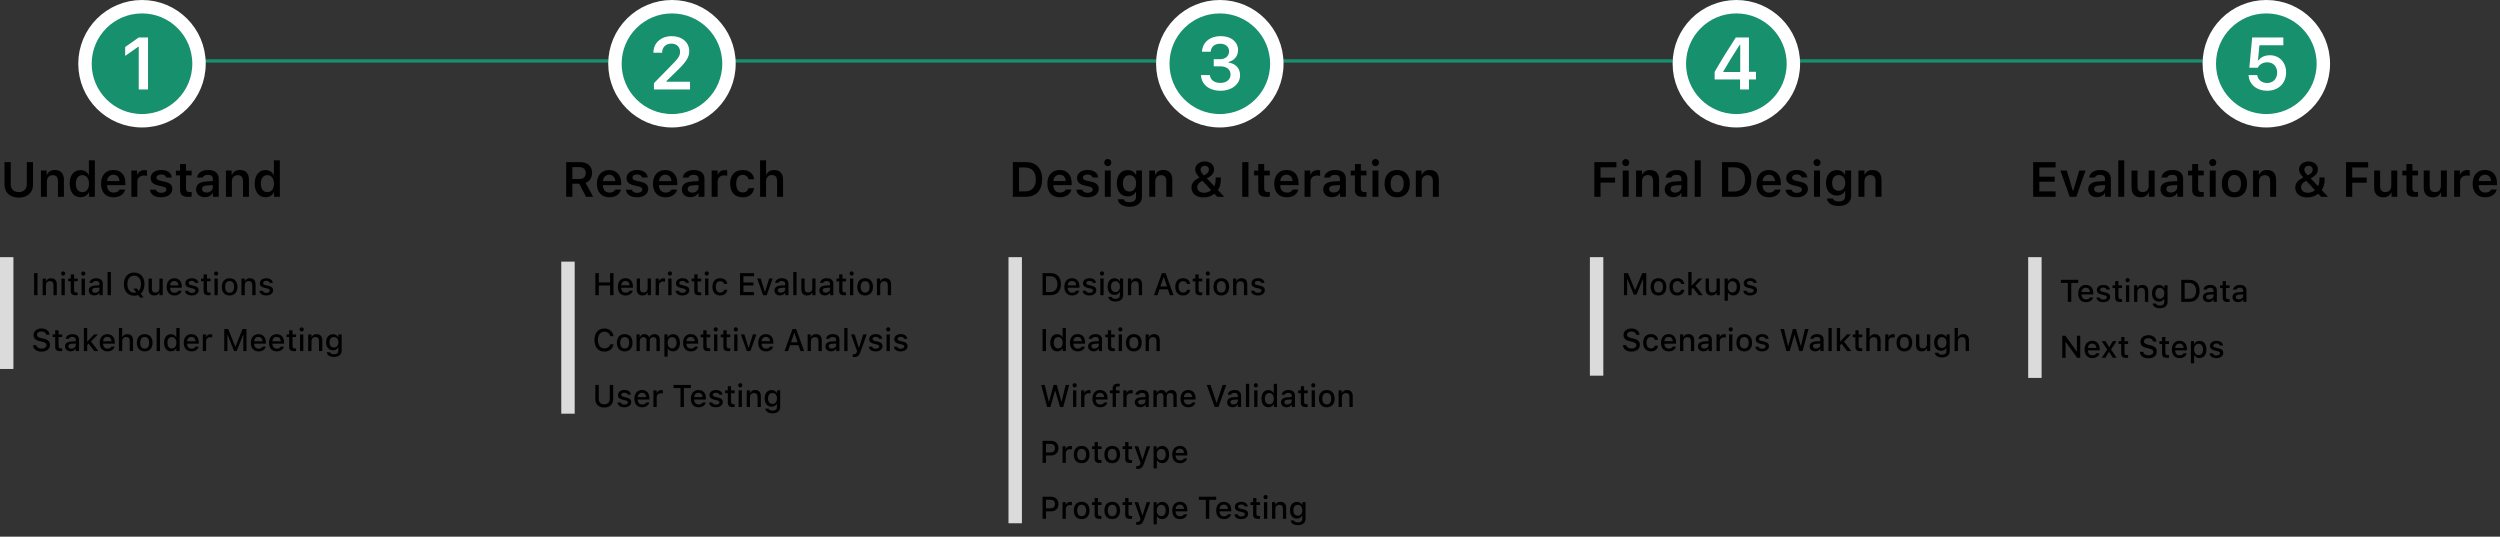 <svg width="1118" height="240" viewBox="0 0 1118 240" fill="none" xmlns="http://www.w3.org/2000/svg">
<rect x="0" y="0" width="1118" height="240" fill="#333333" stroke="none"/>
<line x1="63.996" y1="27.25" x2="1014" y2="27.25" stroke="#16906D" stroke-width="1.5"/>
<rect y="115" width="6" height="50" fill="#DBDBDB"/>
<path d="M15.237 132H16.769V122.136H15.237V132ZM19.072 132H20.556V127.646C20.556 126.449 21.232 125.704 22.319 125.704C23.406 125.704 23.919 126.312 23.919 127.543V132H25.395V127.194C25.395 125.424 24.48 124.433 22.818 124.433C21.738 124.433 21.027 124.911 20.665 125.704H20.556V124.576H19.072V132ZM28.239 123.25C28.745 123.25 29.169 122.833 29.169 122.327C29.169 121.814 28.745 121.397 28.239 121.397C27.727 121.397 27.31 121.814 27.31 122.327C27.31 122.833 27.727 123.25 28.239 123.25ZM27.494 132H28.971V124.576H27.494V132ZM33.934 132.048C34.221 132.048 34.494 132.014 34.733 131.973V130.79C34.528 130.811 34.398 130.817 34.173 130.817C33.441 130.817 33.141 130.489 33.141 129.689V125.745H34.733V124.576H33.141V122.703H31.63V124.576H30.468V125.745H31.63V130.045C31.63 131.474 32.3 132.048 33.934 132.048ZM37.235 123.25C37.741 123.25 38.165 122.833 38.165 122.327C38.165 121.814 37.741 121.397 37.235 121.397C36.723 121.397 36.306 121.814 36.306 122.327C36.306 122.833 36.723 123.25 37.235 123.25ZM36.49 132H37.967V124.576H36.49V132ZM42.164 132.123C43.148 132.123 43.928 131.699 44.365 130.947H44.481V132H45.951V126.921C45.951 125.362 44.898 124.433 43.032 124.433C41.344 124.433 40.175 125.246 39.997 126.463L39.99 126.511H41.419L41.426 126.483C41.603 125.957 42.144 125.656 42.964 125.656C43.969 125.656 44.481 126.107 44.481 126.921V127.577L42.472 127.693C40.701 127.803 39.703 128.575 39.703 129.901V129.915C39.703 131.262 40.749 132.123 42.164 132.123ZM41.18 129.854V129.84C41.18 129.17 41.645 128.801 42.67 128.739L44.481 128.623V129.259C44.481 130.216 43.668 130.94 42.56 130.94C41.761 130.94 41.18 130.537 41.18 129.854ZM48.111 132H49.595V121.664H48.111V132ZM60.006 132.239C60.655 132.239 61.257 132.137 61.783 131.932L62.617 133.066H64.196L62.898 131.296C63.991 130.414 64.606 128.944 64.606 127.071V127.058C64.606 123.893 62.843 121.896 60.006 121.896C57.176 121.896 55.398 123.886 55.398 127.058V127.071C55.398 130.236 57.135 132.239 60.006 132.239ZM60.006 130.886C58.105 130.886 56.964 129.382 56.964 127.071V127.058C56.964 124.727 58.14 123.25 60.006 123.25C61.872 123.25 63.041 124.727 63.041 127.058V127.071C63.041 128.377 62.672 129.43 62.009 130.093L61.223 129.026H59.644L60.915 130.749C60.635 130.838 60.327 130.886 60.006 130.886ZM68.988 132.144C70.068 132.144 70.82 131.679 71.176 130.879H71.292V132H72.769V124.576H71.292V128.931C71.292 130.127 70.656 130.872 69.467 130.872C68.38 130.872 67.929 130.264 67.929 129.033V124.576H66.445V129.382C66.445 131.139 67.314 132.144 68.988 132.144ZM78.025 132.144C79.926 132.144 80.951 131.05 81.197 130.072L81.211 130.011L79.782 130.018L79.755 130.072C79.577 130.455 79.01 130.927 78.06 130.927C76.836 130.927 76.057 130.1 76.029 128.678H81.293V128.158C81.293 125.93 80.022 124.433 77.95 124.433C75.879 124.433 74.539 125.984 74.539 128.302V128.309C74.539 130.66 75.852 132.144 78.025 132.144ZM77.957 125.649C78.962 125.649 79.707 126.292 79.823 127.618H76.05C76.18 126.34 76.945 125.649 77.957 125.649ZM85.757 132.144C87.52 132.144 88.833 131.207 88.833 129.833V129.819C88.833 128.746 88.149 128.138 86.721 127.803L85.545 127.536C84.711 127.338 84.369 127.051 84.369 126.586V126.572C84.369 125.978 84.957 125.574 85.77 125.574C86.605 125.574 87.131 125.964 87.274 126.483V126.497H88.689V126.49C88.56 125.28 87.473 124.433 85.777 124.433C84.096 124.433 82.893 125.362 82.893 126.654V126.661C82.893 127.748 83.542 128.384 84.943 128.705L86.126 128.979C86.987 129.177 87.336 129.491 87.336 129.956V129.97C87.336 130.578 86.7 130.995 85.784 130.995C84.902 130.995 84.362 130.619 84.178 130.059L84.171 130.052H82.688V130.059C82.831 131.303 83.966 132.144 85.757 132.144ZM93.352 132.048C93.639 132.048 93.912 132.014 94.151 131.973V130.79C93.946 130.811 93.816 130.817 93.591 130.817C92.859 130.817 92.559 130.489 92.559 129.689V125.745H94.151V124.576H92.559V122.703H91.048V124.576H89.886V125.745H91.048V130.045C91.048 131.474 91.718 132.048 93.352 132.048ZM96.653 123.25C97.159 123.25 97.583 122.833 97.583 122.327C97.583 121.814 97.159 121.397 96.653 121.397C96.141 121.397 95.724 121.814 95.724 122.327C95.724 122.833 96.141 123.25 96.653 123.25ZM95.908 132H97.385V124.576H95.908V132ZM102.689 132.144C104.863 132.144 106.196 130.688 106.196 128.295V128.281C106.196 125.889 104.856 124.433 102.689 124.433C100.516 124.433 99.176 125.896 99.176 128.281V128.295C99.176 130.688 100.509 132.144 102.689 132.144ZM102.689 130.906C101.411 130.906 100.693 129.942 100.693 128.295V128.281C100.693 126.634 101.411 125.67 102.689 125.67C103.961 125.67 104.686 126.634 104.686 128.281V128.295C104.686 129.936 103.961 130.906 102.689 130.906ZM107.967 132H109.45V127.646C109.45 126.449 110.127 125.704 111.214 125.704C112.301 125.704 112.813 126.312 112.813 127.543V132H114.29V127.194C114.29 125.424 113.374 124.433 111.713 124.433C110.633 124.433 109.922 124.911 109.56 125.704H109.45V124.576H107.967V132ZM119.062 132.144C120.825 132.144 122.138 131.207 122.138 129.833V129.819C122.138 128.746 121.454 128.138 120.025 127.803L118.85 127.536C118.016 127.338 117.674 127.051 117.674 126.586V126.572C117.674 125.978 118.262 125.574 119.075 125.574C119.909 125.574 120.436 125.964 120.579 126.483V126.497H121.994V126.49C121.864 125.28 120.777 124.433 119.082 124.433C117.4 124.433 116.197 125.362 116.197 126.654V126.661C116.197 127.748 116.847 128.384 118.248 128.705L119.431 128.979C120.292 129.177 120.641 129.491 120.641 129.956V129.97C120.641 130.578 120.005 130.995 119.089 130.995C118.207 130.995 117.667 130.619 117.482 130.059L117.476 130.052H115.992V130.059C116.136 131.303 117.271 132.144 119.062 132.144ZM18.573 157.239C20.87 157.239 22.34 156.063 22.34 154.177V154.17C22.34 152.707 21.492 151.873 19.421 151.429L18.348 151.189C17.069 150.916 16.55 150.438 16.55 149.706V149.699C16.55 148.77 17.404 148.229 18.56 148.229C19.756 148.223 20.528 148.811 20.658 149.617L20.672 149.706H22.155L22.148 149.61C22.039 148.079 20.672 146.896 18.58 146.896C16.488 146.896 15.012 148.072 15.005 149.774V149.781C15.005 151.237 15.866 152.167 17.869 152.591L18.949 152.823C20.255 153.104 20.788 153.596 20.788 154.354V154.361C20.788 155.277 19.893 155.906 18.635 155.906C17.315 155.906 16.365 155.332 16.283 154.437L16.276 154.361H14.773L14.779 154.45C14.916 156.111 16.345 157.239 18.573 157.239ZM26.988 157.048C27.275 157.048 27.549 157.014 27.788 156.973V155.79C27.583 155.811 27.453 155.817 27.227 155.817C26.496 155.817 26.195 155.489 26.195 154.689V150.745H27.788V149.576H26.195V147.703H24.685V149.576H23.523V150.745H24.685V155.045C24.685 156.474 25.355 157.048 26.988 157.048ZM31.555 157.123C32.539 157.123 33.318 156.699 33.756 155.947H33.872V157H35.342V151.921C35.342 150.362 34.289 149.433 32.423 149.433C30.734 149.433 29.565 150.246 29.388 151.463L29.381 151.511H30.81L30.816 151.483C30.994 150.957 31.534 150.656 32.355 150.656C33.359 150.656 33.872 151.107 33.872 151.921V152.577L31.862 152.693C30.092 152.803 29.094 153.575 29.094 154.901V154.915C29.094 156.262 30.14 157.123 31.555 157.123ZM30.57 154.854V154.84C30.57 154.17 31.035 153.801 32.06 153.739L33.872 153.623V154.259C33.872 155.216 33.059 155.94 31.951 155.94C31.151 155.94 30.57 155.537 30.57 154.854ZM37.502 157H38.985V154.3L39.621 153.664L42.178 157H43.982L40.681 152.707L43.777 149.576H42.041L39.095 152.707H38.985V146.664H37.502V157ZM48.07 157.144C49.971 157.144 50.996 156.05 51.242 155.072L51.256 155.011L49.827 155.018L49.8 155.072C49.622 155.455 49.055 155.927 48.105 155.927C46.881 155.927 46.102 155.1 46.074 153.678H51.338V153.158C51.338 150.93 50.066 149.433 47.995 149.433C45.924 149.433 44.584 150.984 44.584 153.302V153.309C44.584 155.66 45.897 157.144 48.07 157.144ZM48.002 150.649C49.007 150.649 49.752 151.292 49.868 152.618H46.095C46.225 151.34 46.99 150.649 48.002 150.649ZM53.17 157H54.653V152.646C54.653 151.449 55.33 150.704 56.417 150.704C57.504 150.704 58.017 151.312 58.017 152.543V157H59.493V152.194C59.493 150.424 58.577 149.433 56.916 149.433C55.836 149.433 55.125 149.911 54.763 150.704H54.653V146.664H53.17V157ZM64.709 157.144C66.883 157.144 68.216 155.688 68.216 153.295V153.281C68.216 150.889 66.876 149.433 64.709 149.433C62.535 149.433 61.195 150.896 61.195 153.281V153.295C61.195 155.688 62.528 157.144 64.709 157.144ZM64.709 155.906C63.431 155.906 62.713 154.942 62.713 153.295V153.281C62.713 151.634 63.431 150.67 64.709 150.67C65.981 150.67 66.705 151.634 66.705 153.281V153.295C66.705 154.936 65.981 155.906 64.709 155.906ZM70.055 157H71.538V146.664H70.055V157ZM76.453 157.123C77.492 157.123 78.306 156.645 78.736 155.831H78.853V157H80.329V146.664H78.853V150.752H78.736C78.34 149.952 77.472 149.446 76.453 149.446C74.566 149.446 73.377 150.93 73.377 153.281V153.295C73.377 155.626 74.587 157.123 76.453 157.123ZM76.877 155.858C75.633 155.858 74.888 154.888 74.888 153.295V153.281C74.888 151.688 75.633 150.718 76.877 150.718C78.107 150.718 78.873 151.695 78.873 153.281V153.295C78.873 154.881 78.114 155.858 76.877 155.858ZM85.654 157.144C87.555 157.144 88.58 156.05 88.826 155.072L88.84 155.011L87.411 155.018L87.384 155.072C87.206 155.455 86.639 155.927 85.689 155.927C84.465 155.927 83.686 155.1 83.658 153.678H88.922V153.158C88.922 150.93 87.65 149.433 85.579 149.433C83.508 149.433 82.168 150.984 82.168 153.302V153.309C82.168 155.66 83.481 157.144 85.654 157.144ZM85.586 150.649C86.591 150.649 87.336 151.292 87.452 152.618H83.679C83.809 151.34 84.574 150.649 85.586 150.649ZM90.686 157H92.169V152.563C92.169 151.49 92.941 150.793 94.076 150.793C94.356 150.793 94.609 150.827 94.876 150.882V149.515C94.726 149.48 94.466 149.446 94.227 149.446C93.235 149.446 92.545 149.911 92.278 150.697H92.169V149.576H90.686V157ZM100.29 157H101.685V149.761H101.794L104.686 157H105.82L108.719 149.761H108.821V157H110.216V147.136H108.452L105.308 155.004H105.198L102.054 147.136H100.29V157ZM115.637 157.144C117.537 157.144 118.562 156.05 118.809 155.072L118.822 155.011L117.394 155.018L117.366 155.072C117.188 155.455 116.621 155.927 115.671 155.927C114.447 155.927 113.668 155.1 113.641 153.678H118.904V153.158C118.904 150.93 117.633 149.433 115.562 149.433C113.49 149.433 112.15 150.984 112.15 153.302V153.309C112.15 155.66 113.463 157.144 115.637 157.144ZM115.568 150.649C116.573 150.649 117.318 151.292 117.435 152.618H113.661C113.791 151.34 114.557 150.649 115.568 150.649ZM123.785 157.144C125.686 157.144 126.711 156.05 126.957 155.072L126.971 155.011L125.542 155.018L125.515 155.072C125.337 155.455 124.77 155.927 123.819 155.927C122.596 155.927 121.816 155.1 121.789 153.678H127.053V153.158C127.053 150.93 125.781 149.433 123.71 149.433C121.639 149.433 120.299 150.984 120.299 153.302V153.309C120.299 155.66 121.611 157.144 123.785 157.144ZM123.717 150.649C124.722 150.649 125.467 151.292 125.583 152.618H121.81C121.939 151.34 122.705 150.649 123.717 150.649ZM131.619 157.048C131.906 157.048 132.18 157.014 132.419 156.973V155.79C132.214 155.811 132.084 155.817 131.858 155.817C131.127 155.817 130.826 155.489 130.826 154.689V150.745H132.419V149.576H130.826V147.703H129.315V149.576H128.153V150.745H129.315V155.045C129.315 156.474 129.985 157.048 131.619 157.048ZM134.921 148.25C135.427 148.25 135.851 147.833 135.851 147.327C135.851 146.814 135.427 146.397 134.921 146.397C134.408 146.397 133.991 146.814 133.991 147.327C133.991 147.833 134.408 148.25 134.921 148.25ZM134.176 157H135.652V149.576H134.176V157ZM137.812 157H139.296V152.646C139.296 151.449 139.973 150.704 141.06 150.704C142.146 150.704 142.659 151.312 142.659 152.543V157H144.136V152.194C144.136 150.424 143.22 149.433 141.559 149.433C140.479 149.433 139.768 149.911 139.405 150.704H139.296V149.576H137.812V157ZM149.345 159.618C151.45 159.618 152.783 158.538 152.783 156.85V149.576H151.307V150.793H151.218C150.787 149.959 149.98 149.446 148.941 149.446C147.014 149.446 145.831 150.943 145.831 153.062V153.076C145.831 155.168 147.007 156.638 148.914 156.638C149.933 156.638 150.753 156.187 151.204 155.38H151.313V156.843C151.313 157.854 150.589 158.429 149.365 158.429C148.36 158.429 147.759 158.066 147.636 157.554L147.629 157.54H146.132L146.118 157.554C146.296 158.791 147.458 159.618 149.345 159.618ZM149.324 155.414C148.06 155.414 147.349 154.45 147.349 153.069V153.056C147.349 151.675 148.06 150.704 149.324 150.704C150.575 150.704 151.341 151.675 151.341 153.056V153.069C151.341 154.457 150.582 155.414 149.324 155.414Z" fill="black"/>
<circle cx="776.5" cy="28.5" r="25.5" fill="#16906D" stroke="white" stroke-width="6"/>
<path d="M778.165 40H782.145V35.537H785.271V32.105H782.145V16.748H776.263C773.105 21.55 769.802 26.9 766.789 32.137V35.537H778.165V40ZM770.656 32.201V31.959C772.912 28.012 775.603 23.709 777.987 20.068H778.229V32.201H770.656Z" fill="white"/>
<circle cx="300.5" cy="28.5" r="25.5" fill="#16906D" stroke="white" stroke-width="6"/>
<path d="M292.433 40H308.579V36.552H298.057V36.213L302.713 31.702C306.951 27.625 308.224 25.53 308.224 22.888V22.839C308.224 18.924 304.969 16.169 300.441 16.169C295.591 16.169 292.208 19.198 292.208 23.532L292.224 23.581L296.091 23.597L296.107 23.532C296.107 21.131 297.767 19.504 300.232 19.504C302.649 19.504 304.115 21.051 304.115 23.194V23.242C304.115 25.031 303.229 26.207 300.071 29.398L292.433 37.196V40Z" fill="white"/>
<circle cx="545.5" cy="28.5" r="25.5" fill="#16906D" stroke="white" stroke-width="6"/>
<path d="M542.783 29.655H545.699C548.567 29.655 550.308 31.073 550.308 33.361C550.308 35.585 548.422 37.084 545.748 37.084C543.057 37.084 541.236 35.714 541.059 33.571H537.079C537.272 37.809 540.736 40.58 545.796 40.58C550.823 40.58 554.562 37.68 554.562 33.667C554.562 30.509 552.58 28.463 549.421 27.98V27.706C551.887 27.061 553.643 25.192 553.659 22.388C553.675 19.037 550.888 16.169 545.941 16.169C540.897 16.169 537.739 19.02 537.53 23.129H541.429C541.606 20.841 543.186 19.552 545.715 19.552C548.181 19.552 549.647 21.051 549.647 22.952C549.647 25.031 548.003 26.481 545.619 26.481H542.783V29.655Z" fill="white"/>
<circle cx="1013.5" cy="28.5" r="25.5" fill="#16906D" stroke="white" stroke-width="6"/>
<path d="M1013.88 40.58C1018.95 40.58 1022.35 37.245 1022.35 32.362C1022.35 27.689 1019.13 24.709 1015.15 24.709C1012.78 24.709 1011.07 25.53 1010.04 26.964H1009.77L1010.41 20.245H1021.11V16.748H1007.17L1005.9 30.284H1009.67C1010.46 28.785 1011.99 27.867 1013.97 27.867C1016.54 27.867 1018.34 29.704 1018.34 32.443C1018.34 35.247 1016.54 37.116 1013.86 37.116C1011.49 37.116 1009.7 35.714 1009.45 33.555H1005.56C1005.74 37.648 1009.07 40.58 1013.88 40.58Z" fill="white"/>
<circle cx="63.5" cy="28.5" r="25.5" fill="#16906D" stroke="white" stroke-width="6"/>
<path d="M62.041 40H66.198V16.748H62.057L55.982 21.002V24.998L61.767 20.938H62.041V40Z" fill="white"/>
<path d="M4.794 72.499H2.022V82.661C2.022 86.045 4.472 88.387 8.393 88.387C12.313 88.387 14.763 86.045 14.763 82.661V72.499H11.991V82.403C11.991 84.498 10.691 85.905 8.393 85.905C6.094 85.905 4.794 84.498 4.794 82.403V72.499ZM18.297 88H20.961V81.157C20.961 79.428 21.96 78.332 23.55 78.332C25.172 78.332 25.924 79.234 25.924 81.028V88H28.588V80.394C28.588 77.591 27.159 76.012 24.538 76.012C22.787 76.012 21.605 76.817 21.047 78.128H20.864V76.248H18.297V88ZM36 88.193C37.633 88.193 38.986 87.431 39.652 86.142H39.835V88H42.413V71.704H39.749V78.117H39.566C38.943 76.828 37.611 76.055 36 76.055C33.035 76.055 31.166 78.397 31.166 82.113C31.166 85.852 33.024 88.193 36 88.193ZM36.827 78.321C38.653 78.321 39.781 79.782 39.781 82.124C39.781 84.487 38.664 85.927 36.827 85.927C35.001 85.927 33.895 84.498 33.895 82.124C33.895 79.761 35.012 78.321 36.827 78.321ZM50.706 78.128C52.307 78.128 53.359 79.245 53.413 80.985H47.881C47.999 79.267 49.116 78.128 50.706 78.128ZM53.435 84.767C53.048 85.637 52.135 86.12 50.813 86.12C49.062 86.12 47.935 84.895 47.87 82.94V82.801H56.077V81.941C56.077 78.235 54.068 76.012 50.717 76.012C47.312 76.012 45.195 78.386 45.195 82.167C45.195 85.948 47.279 88.236 50.738 88.236C53.51 88.236 55.476 86.904 55.959 84.767H53.435ZM58.752 88H61.416V81.211C61.416 79.567 62.619 78.493 64.349 78.493C64.8 78.493 65.509 78.568 65.713 78.644V76.173C65.466 76.098 64.993 76.055 64.606 76.055C63.092 76.055 61.824 76.914 61.502 78.074H61.319V76.248H58.752V88ZM67.378 79.61C67.378 81.383 68.441 82.425 70.697 82.94L72.781 83.424C73.898 83.671 74.403 84.09 74.403 84.756C74.403 85.626 73.469 86.217 72.126 86.217C70.794 86.217 69.967 85.701 69.709 84.831H67.077C67.281 86.969 69.129 88.236 72.061 88.236C74.994 88.236 77.067 86.732 77.067 84.477C77.067 82.747 76.025 81.78 73.78 81.275L71.707 80.803C70.525 80.534 69.967 80.126 69.967 79.46C69.967 78.611 70.88 78.031 72.094 78.031C73.34 78.031 74.124 78.558 74.317 79.385H76.82C76.627 77.247 74.876 76.012 72.083 76.012C69.311 76.012 67.378 77.483 67.378 79.61ZM80.526 73.369V76.323H78.668V78.45H80.526V84.863C80.526 87.141 81.601 88.054 84.297 88.054C84.812 88.054 85.307 88 85.693 87.925V85.841C85.371 85.873 85.167 85.894 84.791 85.894C83.674 85.894 83.18 85.379 83.18 84.219V78.45H85.693V76.323H83.18V73.369H80.526ZM92.375 86.099C91.193 86.099 90.345 85.508 90.345 84.519C90.345 83.564 91.043 83.026 92.536 82.93L95.189 82.758V83.692C95.189 85.057 93.986 86.099 92.375 86.099ZM91.591 88.193C93.127 88.193 94.416 87.527 95.071 86.389H95.254V88H97.821V79.976C97.821 77.483 96.124 76.012 93.106 76.012C90.312 76.012 88.368 77.333 88.153 79.406H90.667C90.914 78.611 91.752 78.182 92.977 78.182C94.416 78.182 95.189 78.826 95.189 79.976V80.964L92.16 81.147C89.303 81.318 87.702 82.543 87.702 84.67C87.702 86.818 89.324 88.193 91.591 88.193ZM101.033 88H103.697V81.157C103.697 79.428 104.696 78.332 106.286 78.332C107.908 78.332 108.66 79.234 108.66 81.028V88H111.324V80.394C111.324 77.591 109.896 76.012 107.274 76.012C105.523 76.012 104.342 76.817 103.783 78.128H103.601V76.248H101.033V88ZM118.736 88.193C120.369 88.193 121.723 87.431 122.389 86.142H122.571V88H125.149V71.704H122.485V78.117H122.303C121.68 76.828 120.348 76.055 118.736 76.055C115.771 76.055 113.902 78.397 113.902 82.113C113.902 85.852 115.761 88.193 118.736 88.193ZM119.563 78.321C121.39 78.321 122.518 79.782 122.518 82.124C122.518 84.487 121.4 85.927 119.563 85.927C117.737 85.927 116.631 84.498 116.631 82.124C116.631 79.761 117.748 78.321 119.563 78.321Z" fill="black"/>
<path d="M253.192 88H255.964V82.167H259.036L262.076 88H265.245L261.861 81.748C263.698 81.082 264.783 79.385 264.783 77.333V77.311C264.783 74.357 262.785 72.499 259.455 72.499H253.192V88ZM255.964 80.04V74.744H259.111C260.873 74.744 261.937 75.754 261.937 77.376V77.397C261.937 79.062 260.916 80.04 259.165 80.04H255.964ZM272.528 88.236C275.719 88.236 277.287 86.399 277.663 84.885L277.695 84.788H275.149L275.117 84.863C274.859 85.4 274.032 86.131 272.582 86.131C270.767 86.131 269.628 84.906 269.596 82.801H277.803V81.92C277.803 78.375 275.74 76.033 272.399 76.033C269.059 76.033 266.921 78.45 266.921 82.145V82.156C266.921 85.894 269.037 88.236 272.528 88.236ZM272.432 78.128C273.925 78.128 275.01 79.084 275.192 81.007H269.617C269.821 79.138 270.938 78.128 272.432 78.128ZM284.914 88.236C287.804 88.236 289.898 86.743 289.898 84.509V84.487C289.898 82.779 288.813 81.802 286.515 81.286L284.613 80.867C283.346 80.577 282.852 80.158 282.852 79.471V79.46C282.852 78.579 283.711 77.999 284.903 77.999C286.16 77.999 286.934 78.601 287.127 79.342L287.138 79.374H289.651V79.353C289.479 77.451 287.771 76.033 284.914 76.033C282.143 76.033 280.209 77.494 280.209 79.61V79.621C280.209 81.351 281.272 82.403 283.507 82.897L285.408 83.327C286.697 83.617 287.213 84.068 287.213 84.756V84.777C287.213 85.658 286.289 86.26 284.957 86.26C283.625 86.26 282.841 85.69 282.562 84.874L282.551 84.853H279.897V84.874C280.123 86.861 281.928 88.236 284.914 88.236ZM297.622 88.236C300.812 88.236 302.381 86.399 302.757 84.885L302.789 84.788H300.243L300.211 84.863C299.953 85.4 299.126 86.131 297.676 86.131C295.86 86.131 294.722 84.906 294.689 82.801H302.896V81.92C302.896 78.375 300.834 76.033 297.493 76.033C294.152 76.033 292.015 78.45 292.015 82.145V82.156C292.015 85.894 294.131 88.236 297.622 88.236ZM297.525 78.128C299.019 78.128 300.104 79.084 300.286 81.007H294.711C294.915 79.138 296.032 78.128 297.525 78.128ZM308.772 88.193C310.319 88.193 311.565 87.527 312.21 86.389H312.393V88H315.035V79.976C315.035 77.494 313.338 76.033 310.319 76.033C307.526 76.033 305.636 77.344 305.378 79.32L305.367 79.417H307.892L307.902 79.374C308.171 78.601 308.966 78.16 310.19 78.16C311.63 78.16 312.393 78.805 312.393 79.976V80.985L309.374 81.168C306.517 81.34 304.916 82.564 304.916 84.659V84.681C304.916 86.818 306.538 88.193 308.772 88.193ZM307.559 84.552V84.53C307.559 83.564 308.257 83.016 309.75 82.919L312.393 82.747V83.692C312.393 85.089 311.2 86.142 309.589 86.142C308.407 86.142 307.559 85.551 307.559 84.552ZM318.247 88H320.922V81.179C320.922 79.503 322.093 78.439 323.876 78.439C324.338 78.439 324.778 78.504 325.208 78.59V76.194C324.95 76.119 324.531 76.065 324.123 76.065C322.576 76.065 321.502 76.807 321.104 78.064H320.922V76.259H318.247V88ZM332.137 88.236C335.112 88.236 336.842 86.636 337.229 84.23L337.25 84.144L334.726 84.154L334.704 84.197C334.371 85.433 333.522 86.066 332.137 86.066C330.321 86.066 329.236 84.606 329.236 82.113V82.092C329.236 79.632 330.311 78.192 332.137 78.192C333.598 78.192 334.468 79.009 334.715 80.147L334.726 80.18H337.25V80.137C336.949 77.709 335.145 76.033 332.126 76.033C328.592 76.033 326.519 78.3 326.519 82.092V82.113C326.519 85.948 328.603 88.236 332.137 88.236ZM339.903 88H342.578V81.157C342.578 79.395 343.566 78.278 345.156 78.278C346.778 78.278 347.52 79.202 347.52 81.028V88H350.194V80.405C350.194 77.612 348.766 76.033 346.145 76.033C344.447 76.033 343.319 76.796 342.761 78.053H342.578V71.715H339.903V88Z" fill="black"/>
<path d="M452.942 72.499V88H458.754C463.395 88 466.048 85.153 466.048 80.18C466.048 75.314 463.362 72.499 458.754 72.499H452.942ZM455.714 74.894H458.389C461.429 74.894 463.223 76.839 463.223 80.223C463.223 83.682 461.472 85.605 458.389 85.605H455.714V74.894ZM473.879 78.128C475.479 78.128 476.532 79.245 476.586 80.985H471.054C471.172 79.267 472.289 78.128 473.879 78.128ZM476.607 84.767C476.221 85.637 475.308 86.12 473.986 86.12C472.235 86.12 471.107 84.895 471.043 82.94V82.801H479.25V81.941C479.25 78.235 477.241 76.012 473.89 76.012C470.484 76.012 468.368 78.386 468.368 82.167C468.368 85.948 470.452 88.236 473.911 88.236C476.683 88.236 478.648 86.904 479.132 84.767H476.607ZM481.656 79.61C481.656 81.383 482.72 82.425 484.976 82.94L487.06 83.424C488.177 83.671 488.682 84.09 488.682 84.756C488.682 85.626 487.747 86.217 486.404 86.217C485.072 86.217 484.245 85.701 483.987 84.831H481.355C481.56 86.969 483.407 88.236 486.34 88.236C489.272 88.236 491.346 86.732 491.346 84.477C491.346 82.747 490.304 81.78 488.059 81.275L485.985 80.803C484.804 80.534 484.245 80.126 484.245 79.46C484.245 78.611 485.158 78.031 486.372 78.031C487.618 78.031 488.402 78.558 488.596 79.385H491.099C490.905 77.247 489.154 76.012 486.361 76.012C483.59 76.012 481.656 77.483 481.656 79.61ZM494.074 88H496.728V76.248H494.074V88ZM495.396 74.304C496.276 74.304 496.985 73.595 496.985 72.703C496.985 71.811 496.276 71.092 495.396 71.092C494.525 71.092 493.806 71.811 493.806 72.703C493.806 73.595 494.525 74.304 495.396 74.304ZM505.085 85.658C503.227 85.658 502.174 84.24 502.174 81.995C502.174 79.75 503.227 78.321 505.085 78.321C506.933 78.321 508.061 79.75 508.061 81.995C508.061 84.24 506.943 85.658 505.085 85.658ZM505.085 92.469C508.512 92.469 510.682 90.761 510.682 88.043V76.248H508.114V78.128H507.932C507.287 76.85 505.891 76.055 504.29 76.055C501.293 76.055 499.435 78.397 499.435 81.995C499.435 85.529 501.282 87.828 504.247 87.828C505.88 87.828 507.158 87.141 507.835 85.884H508.018V88.107C508.018 89.579 506.954 90.439 505.128 90.439C503.667 90.439 502.722 89.923 502.55 89.117H499.875C500.09 91.137 502.066 92.469 505.085 92.469ZM513.958 88H516.622V81.157C516.622 79.428 517.621 78.332 519.211 78.332C520.833 78.332 521.585 79.234 521.585 81.028V88H524.249V80.394C524.249 77.591 522.82 76.012 520.199 76.012C518.448 76.012 517.267 76.817 516.708 78.128H516.525V76.248H513.958V88ZM544.348 88H547.463L544.659 85.024C545.497 83.821 545.959 82.145 545.959 80.083V79.374H543.628V79.954C543.628 81.48 543.424 82.511 543.016 83.273L539.718 79.782C541.963 78.59 542.94 77.344 542.94 75.754C542.94 73.67 541.189 72.209 538.74 72.209C536.302 72.209 534.497 73.724 534.497 75.786C534.497 76.914 535.013 77.892 536.431 79.363C536.312 79.417 535.872 79.675 535.775 79.718C533.756 80.803 532.821 82.124 532.821 83.918C532.821 86.55 534.959 88.29 538.182 88.29C540.072 88.29 541.855 87.678 543.069 86.636L544.348 88ZM537.269 81.114C537.397 81.039 537.634 80.921 537.752 80.878L541.608 85.014C540.91 85.744 539.675 86.206 538.45 86.206C536.624 86.206 535.389 85.196 535.389 83.703C535.389 82.661 536.012 81.78 537.269 81.114ZM538.407 78.429C537.29 77.344 536.893 76.689 536.893 75.926C536.893 74.884 537.666 74.143 538.751 74.143C539.857 74.143 540.62 74.862 540.62 75.926C540.62 76.903 539.997 77.623 538.407 78.429ZM558.302 88V72.499H555.53V88H558.302ZM562.695 73.369V76.323H560.837V78.45H562.695V84.863C562.695 87.141 563.77 88.054 566.466 88.054C566.981 88.054 567.476 88 567.862 87.925V85.841C567.54 85.873 567.336 85.894 566.96 85.894C565.843 85.894 565.349 85.379 565.349 84.219V78.45H567.862V76.323H565.349V73.369H562.695ZM575.35 78.128C576.95 78.128 578.003 79.245 578.057 80.985H572.524C572.643 79.267 573.76 78.128 575.35 78.128ZM578.078 84.767C577.691 85.637 576.778 86.12 575.457 86.12C573.706 86.12 572.578 84.895 572.514 82.94V82.801H580.721V81.941C580.721 78.235 578.712 76.012 575.36 76.012C571.955 76.012 569.839 78.386 569.839 82.167C569.839 85.948 571.923 88.236 575.382 88.236C578.153 88.236 580.119 86.904 580.603 84.767H578.078ZM583.396 88H586.06V81.211C586.06 79.567 587.263 78.493 588.992 78.493C589.443 78.493 590.152 78.568 590.356 78.644V76.173C590.109 76.098 589.637 76.055 589.25 76.055C587.735 76.055 586.468 76.914 586.146 78.074H585.963V76.248H583.396V88ZM596.415 86.099C595.233 86.099 594.385 85.508 594.385 84.519C594.385 83.564 595.083 83.026 596.576 82.93L599.229 82.758V83.692C599.229 85.057 598.026 86.099 596.415 86.099ZM595.631 88.193C597.167 88.193 598.456 87.527 599.111 86.389H599.294V88H601.861V79.976C601.861 77.483 600.164 76.012 597.146 76.012C594.353 76.012 592.408 77.333 592.193 79.406H594.707C594.954 78.611 595.792 78.182 597.017 78.182C598.456 78.182 599.229 78.826 599.229 79.976V80.964L596.2 81.147C593.343 81.318 591.742 82.543 591.742 84.67C591.742 86.818 593.364 88.193 595.631 88.193ZM605.922 73.369V76.323H604.063V78.45H605.922V84.863C605.922 87.141 606.996 88.054 609.692 88.054C610.208 88.054 610.702 88 611.089 87.925V85.841C610.767 85.873 610.562 85.894 610.187 85.894C609.069 85.894 608.575 85.379 608.575 84.219V78.45H611.089V76.323H608.575V73.369H605.922ZM613.785 88H616.438V76.248H613.785V88ZM615.106 74.304C615.987 74.304 616.696 73.595 616.696 72.703C616.696 71.811 615.987 71.092 615.106 71.092C614.236 71.092 613.517 71.811 613.517 72.703C613.517 73.595 614.236 74.304 615.106 74.304ZM624.817 88.236C628.33 88.236 630.468 85.938 630.468 82.124C630.468 78.321 628.319 76.012 624.817 76.012C621.326 76.012 619.167 78.332 619.167 82.124C619.167 85.938 621.294 88.236 624.817 88.236ZM624.817 86.002C622.959 86.002 621.896 84.584 621.896 82.124C621.896 79.675 622.959 78.246 624.817 78.246C626.665 78.246 627.729 79.675 627.729 82.124C627.729 84.584 626.676 86.002 624.817 86.002ZM633.153 88H635.817V81.157C635.817 79.428 636.816 78.332 638.406 78.332C640.028 78.332 640.78 79.234 640.78 81.028V88H643.444V80.394C643.444 77.591 642.016 76.012 639.395 76.012C637.644 76.012 636.462 76.817 635.903 78.128H635.721V76.248H633.153V88Z" fill="black"/>
<path d="M712.987 88H715.759V81.673H722.258V79.417H715.759V74.83H722.87V72.499H712.987V88ZM727.038 74.293C727.908 74.293 728.628 73.595 728.628 72.714C728.628 71.844 727.908 71.135 727.038 71.135C726.157 71.135 725.438 71.844 725.438 72.714C725.438 73.595 726.157 74.293 727.038 74.293ZM725.695 88H728.37V76.259H725.695V88ZM731.657 88H734.332V81.157C734.332 79.395 735.32 78.278 736.91 78.278C738.532 78.278 739.273 79.202 739.273 81.028V88H741.948V80.405C741.948 77.612 740.52 76.033 737.898 76.033C736.201 76.033 735.073 76.796 734.515 78.053H734.332V76.259H731.657V88ZM748.308 88.193C749.854 88.193 751.101 87.527 751.745 86.389H751.928V88H754.57V79.976C754.57 77.494 752.873 76.033 749.854 76.033C747.062 76.033 745.171 77.344 744.913 79.32L744.902 79.417H747.427L747.438 79.374C747.706 78.601 748.501 78.16 749.726 78.16C751.165 78.16 751.928 78.805 751.928 79.976V80.985L748.909 81.168C746.052 81.34 744.451 82.564 744.451 84.659V84.681C744.451 86.818 746.073 88.193 748.308 88.193ZM747.094 84.552V84.53C747.094 83.564 747.792 83.016 749.285 82.919L751.928 82.747V83.692C751.928 85.089 750.735 86.142 749.124 86.142C747.942 86.142 747.094 85.551 747.094 84.552ZM757.89 88H760.564V71.715H757.89V88ZM770.093 88H775.904C780.545 88 783.198 85.153 783.198 80.19V80.169C783.198 75.314 780.513 72.499 775.904 72.499H770.093V88ZM772.864 85.669V74.83H775.539C778.579 74.83 780.373 76.807 780.373 80.212V80.233C780.373 83.714 778.622 85.669 775.539 85.669H772.864ZM791.126 88.236C794.316 88.236 795.885 86.399 796.261 84.885L796.293 84.788H793.747L793.715 84.863C793.457 85.4 792.63 86.131 791.18 86.131C789.364 86.131 788.226 84.906 788.193 82.801H796.4V81.92C796.4 78.375 794.338 76.033 790.997 76.033C787.656 76.033 785.519 78.45 785.519 82.145V82.156C785.519 85.894 787.635 88.236 791.126 88.236ZM791.029 78.128C792.522 78.128 793.607 79.084 793.79 81.007H788.215C788.419 79.138 789.536 78.128 791.029 78.128ZM803.512 88.236C806.401 88.236 808.496 86.743 808.496 84.509V84.487C808.496 82.779 807.411 81.802 805.112 81.286L803.211 80.867C801.943 80.577 801.449 80.158 801.449 79.471V79.46C801.449 78.579 802.309 77.999 803.501 77.999C804.758 77.999 805.531 78.601 805.725 79.342L805.735 79.374H808.249V79.353C808.077 77.451 806.369 76.033 803.512 76.033C800.74 76.033 798.807 77.494 798.807 79.61V79.621C798.807 81.351 799.87 82.403 802.104 82.897L804.006 83.327C805.295 83.617 805.811 84.068 805.811 84.756V84.777C805.811 85.658 804.887 86.26 803.555 86.26C802.223 86.26 801.438 85.69 801.159 84.874L801.148 84.853H798.495V84.874C798.721 86.861 800.525 88.236 803.512 88.236ZM812.567 74.293C813.438 74.293 814.157 73.595 814.157 72.714C814.157 71.844 813.438 71.135 812.567 71.135C811.687 71.135 810.967 71.844 810.967 72.714C810.967 73.595 811.687 74.293 812.567 74.293ZM811.225 88H813.899V76.259H811.225V88ZM822.235 92.125C825.662 92.125 827.832 90.417 827.832 87.71V76.259H825.157V78.192H825.018C824.352 76.86 823.084 76.065 821.462 76.065C818.433 76.065 816.585 78.407 816.585 81.802V81.823C816.585 85.153 818.433 87.452 821.408 87.452C823.03 87.452 824.309 86.765 824.985 85.508H825.168V87.753C825.168 89.257 824.104 90.106 822.278 90.106C820.785 90.106 819.894 89.579 819.711 88.827L819.7 88.795H817.025L817.015 88.827C817.283 90.804 819.142 92.125 822.235 92.125ZM822.235 85.325C820.377 85.325 819.324 83.897 819.324 81.823V81.802C819.324 79.728 820.377 78.289 822.235 78.289C824.083 78.289 825.211 79.728 825.211 81.802V81.823C825.211 83.897 824.094 85.325 822.235 85.325ZM831.108 88H833.783V81.157C833.783 79.395 834.771 78.278 836.361 78.278C837.983 78.278 838.725 79.202 838.725 81.028V88H841.399V80.405C841.399 77.612 839.971 76.033 837.35 76.033C835.652 76.033 834.524 76.796 833.966 78.053H833.783V76.259H831.108V88Z" fill="black"/>
<path d="M919.258 85.605H911.996V81.265H918.86V79.009H911.996V74.894H919.258V72.499H909.225V88H919.258V85.605ZM932.664 76.248H929.85L927.153 85.336H926.971L924.253 76.248H921.396L925.574 88H928.507L932.664 76.248ZM938.529 86.099C937.348 86.099 936.499 85.508 936.499 84.519C936.499 83.564 937.197 83.026 938.69 82.93L941.344 82.758V83.692C941.344 85.057 940.141 86.099 938.529 86.099ZM937.745 88.193C939.281 88.193 940.57 87.527 941.226 86.389H941.408V88H943.976V79.976C943.976 77.483 942.278 76.012 939.26 76.012C936.467 76.012 934.522 77.333 934.308 79.406H936.821C937.068 78.611 937.906 78.182 939.131 78.182C940.57 78.182 941.344 78.826 941.344 79.976V80.964L938.314 81.147C935.457 81.318 933.856 82.543 933.856 84.67C933.856 86.818 935.479 88.193 937.745 88.193ZM947.295 88H949.959V71.704H947.295V88ZM963.559 76.248H960.895V83.091C960.895 84.831 959.949 85.894 958.22 85.894C956.63 85.894 955.889 85.014 955.889 83.22V76.248H953.225V83.886C953.225 86.636 954.729 88.236 957.296 88.236C959.09 88.236 960.239 87.474 960.809 86.131H960.991V88H963.559V76.248ZM970.842 86.099C969.66 86.099 968.812 85.508 968.812 84.519C968.812 83.564 969.51 83.026 971.003 82.93L973.656 82.758V83.692C973.656 85.057 972.453 86.099 970.842 86.099ZM970.058 88.193C971.594 88.193 972.883 87.527 973.538 86.389H973.721V88H976.288V79.976C976.288 77.483 974.591 76.012 971.572 76.012C968.779 76.012 966.835 77.333 966.62 79.406H969.134C969.381 78.611 970.219 78.182 971.443 78.182C972.883 78.182 973.656 78.826 973.656 79.976V80.964L970.627 81.147C967.77 81.318 966.169 82.543 966.169 84.67C966.169 86.818 967.791 88.193 970.058 88.193ZM980.349 73.369V76.323H978.49V78.45H980.349V84.863C980.349 87.141 981.423 88.054 984.119 88.054C984.635 88.054 985.129 88 985.516 87.925V85.841C985.193 85.873 984.989 85.894 984.613 85.894C983.496 85.894 983.002 85.379 983.002 84.219V78.45H985.516V76.323H983.002V73.369H980.349ZM988.212 88H990.865V76.248H988.212V88ZM989.533 74.304C990.414 74.304 991.123 73.595 991.123 72.703C991.123 71.811 990.414 71.092 989.533 71.092C988.663 71.092 987.943 71.811 987.943 72.703C987.943 73.595 988.663 74.304 989.533 74.304ZM999.244 88.236C1002.76 88.236 1004.89 85.938 1004.89 82.124C1004.89 78.321 1002.75 76.012 999.244 76.012C995.753 76.012 993.594 78.332 993.594 82.124C993.594 85.938 995.721 88.236 999.244 88.236ZM999.244 86.002C997.386 86.002 996.322 84.584 996.322 82.124C996.322 79.675 997.386 78.246 999.244 78.246C1001.09 78.246 1002.16 79.675 1002.16 82.124C1002.16 84.584 1001.1 86.002 999.244 86.002ZM1007.58 88H1010.24V81.157C1010.24 79.428 1011.24 78.332 1012.83 78.332C1014.46 78.332 1015.21 79.234 1015.21 81.028V88H1017.87V80.394C1017.87 77.591 1016.44 76.012 1013.82 76.012C1012.07 76.012 1010.89 76.817 1010.33 78.128H1010.15V76.248H1007.58V88ZM1037.97 88H1041.08L1038.28 85.024C1039.12 83.821 1039.58 82.145 1039.58 80.083V79.374H1037.25V79.954C1037.25 81.48 1037.05 82.511 1036.64 83.273L1033.34 79.782C1035.58 78.59 1036.56 77.344 1036.56 75.754C1036.56 73.67 1034.81 72.209 1032.36 72.209C1029.92 72.209 1028.12 73.724 1028.12 75.786C1028.12 76.914 1028.63 77.892 1030.05 79.363C1029.93 79.417 1029.49 79.675 1029.4 79.718C1027.38 80.803 1026.44 82.124 1026.44 83.918C1026.44 86.55 1028.58 88.29 1031.8 88.29C1033.69 88.29 1035.48 87.678 1036.69 86.636L1037.97 88ZM1030.89 81.114C1031.02 81.039 1031.26 80.921 1031.37 80.878L1035.23 85.014C1034.53 85.744 1033.3 86.206 1032.07 86.206C1030.25 86.206 1029.01 85.196 1029.01 83.703C1029.01 82.661 1029.63 81.78 1030.89 81.114ZM1032.03 78.429C1030.91 77.344 1030.51 76.689 1030.51 75.926C1030.51 74.884 1031.29 74.143 1032.37 74.143C1033.48 74.143 1034.24 74.862 1034.24 75.926C1034.24 76.903 1033.62 77.623 1032.03 78.429ZM1051.92 88V81.716H1058.42V79.406H1051.92V74.894H1059.04V72.499H1049.15V88H1051.92ZM1072.05 76.248H1069.39V83.091C1069.39 84.831 1068.45 85.894 1066.72 85.894C1065.13 85.894 1064.38 85.014 1064.38 83.22V76.248H1061.72V83.886C1061.72 86.636 1063.22 88.236 1065.79 88.236C1067.59 88.236 1068.74 87.474 1069.3 86.131H1069.49V88H1072.05V76.248ZM1076.17 73.369V76.323H1074.31V78.45H1076.17V84.863C1076.17 87.141 1077.24 88.054 1079.94 88.054C1080.46 88.054 1080.95 88 1081.34 87.925V85.841C1081.01 85.873 1080.81 85.894 1080.43 85.894C1079.32 85.894 1078.82 85.379 1078.82 84.219V78.45H1081.34V76.323H1078.82V73.369H1076.17ZM1094.23 76.248H1091.56V83.091C1091.56 84.831 1090.62 85.894 1088.89 85.894C1087.3 85.894 1086.56 85.014 1086.56 83.22V76.248H1083.89V83.886C1083.89 86.636 1085.4 88.236 1087.96 88.236C1089.76 88.236 1090.91 87.474 1091.48 86.131H1091.66V88H1094.23V76.248ZM1097.49 88H1100.16V81.211C1100.16 79.567 1101.36 78.493 1103.09 78.493C1103.54 78.493 1104.25 78.568 1104.45 78.644V76.173C1104.21 76.098 1103.73 76.055 1103.35 76.055C1101.83 76.055 1100.56 76.914 1100.24 78.074H1100.06V76.248H1097.49V88ZM1111.27 78.128C1112.88 78.128 1113.93 79.245 1113.98 80.985H1108.45C1108.57 79.267 1109.68 78.128 1111.27 78.128ZM1114 84.767C1113.62 85.637 1112.7 86.12 1111.38 86.12C1109.63 86.12 1108.5 84.895 1108.44 82.94V82.801H1116.65V81.941C1116.65 78.235 1114.64 76.012 1111.29 76.012C1107.88 76.012 1105.76 78.386 1105.76 82.167C1105.76 85.948 1107.85 88.236 1111.31 88.236C1114.08 88.236 1116.04 86.904 1116.53 84.767H1114Z" fill="black"/>
<rect x="251" y="117" width="6" height="68" fill="#DBDBDB"/>
<path d="M274.358 132V122.136H272.834V126.278H267.769V122.136H266.237V132H267.769V127.673H272.834V132H274.358ZM279.718 125.663C280.805 125.663 281.516 126.422 281.55 127.591H277.79C277.872 126.429 278.631 125.663 279.718 125.663ZM281.543 129.99C281.27 130.571 280.661 130.893 279.772 130.893C278.597 130.893 277.838 130.065 277.79 128.76V128.678H283.047V128.165C283.047 125.827 281.796 124.412 279.725 124.412C277.626 124.412 276.293 125.923 276.293 128.302C276.293 130.681 277.599 132.144 279.731 132.144C281.434 132.144 282.637 131.316 282.958 129.99H281.543ZM291.086 124.556H289.616V128.91C289.616 130.079 288.967 130.783 287.777 130.783C286.697 130.783 286.212 130.209 286.212 129.006V124.556H284.742V129.389C284.742 131.139 285.658 132.144 287.306 132.144C288.434 132.144 289.192 131.665 289.555 130.817H289.671V132H291.086V124.556ZM293.219 132H294.688V127.604C294.688 126.559 295.475 125.854 296.589 125.854C296.849 125.854 297.286 125.902 297.409 125.943V124.494C297.252 124.453 296.972 124.433 296.753 124.433C295.782 124.433 294.955 124.966 294.743 125.697H294.634V124.556H293.219V132ZM298.852 132H300.314V124.556H298.852V132ZM299.583 123.264C300.096 123.264 300.513 122.833 300.513 122.307C300.513 121.773 300.096 121.343 299.583 121.343C299.07 121.343 298.653 121.773 298.653 122.307C298.653 122.833 299.07 123.264 299.583 123.264ZM302.304 126.661C302.304 127.769 302.96 128.404 304.375 128.739L305.674 129.04C306.419 129.218 306.768 129.505 306.768 129.949C306.768 130.544 306.118 130.954 305.202 130.954C304.313 130.954 303.767 130.599 303.582 130.024H302.112C302.242 131.344 303.397 132.144 305.168 132.144C306.945 132.144 308.251 131.207 308.251 129.806C308.251 128.712 307.588 128.104 306.173 127.775L304.936 127.488C304.129 127.304 303.753 127.023 303.753 126.579C303.753 125.998 304.375 125.608 305.195 125.608C306.029 125.608 306.562 125.957 306.699 126.504H308.107C307.964 125.191 306.87 124.412 305.195 124.412C303.514 124.412 302.304 125.342 302.304 126.661ZM310.486 122.703V124.59H309.304V125.827H310.486V130.031C310.486 131.467 311.136 132.041 312.77 132.041C313.057 132.041 313.33 132.007 313.569 131.966V130.742C313.364 130.763 313.234 130.776 313.009 130.776C312.277 130.776 311.956 130.435 311.956 129.655V125.827H313.569V124.59H311.956V122.703H310.486ZM315.326 132H316.789V124.556H315.326V132ZM316.058 123.264C316.57 123.264 316.987 122.833 316.987 122.307C316.987 121.773 316.57 121.343 316.058 121.343C315.545 121.343 315.128 121.773 315.128 122.307C315.128 122.833 315.545 123.264 316.058 123.264ZM325.252 126.989C325.061 125.499 323.933 124.412 322.066 124.412C319.899 124.412 318.58 125.868 318.58 128.254C318.58 130.681 319.906 132.144 322.073 132.144C323.912 132.144 325.061 131.104 325.252 129.607H323.823C323.632 130.407 322.996 130.831 322.066 130.831C320.843 130.831 320.084 129.867 320.084 128.254C320.084 126.668 320.836 125.725 322.066 125.725C323.051 125.725 323.652 126.265 323.823 126.989H325.252ZM337.194 130.605H332.464V127.646H336.941V126.319H332.464V123.53H337.194V122.136H330.933V132H337.194V130.605ZM345.541 124.556H343.982L342.137 130.428H342.021L340.168 124.556H338.596L341.282 132H342.861L345.541 124.556ZM349.205 130.886C348.405 130.886 347.824 130.496 347.824 129.826C347.824 129.17 348.289 128.821 349.314 128.753L351.133 128.637V129.259C351.133 130.182 350.312 130.886 349.205 130.886ZM348.829 132.123C349.807 132.123 350.62 131.699 351.064 130.954H351.181V132H352.596V126.914C352.596 125.342 351.543 124.412 349.677 124.412C347.988 124.412 346.785 125.232 346.635 126.511H348.057C348.221 125.984 348.788 125.684 349.608 125.684C350.613 125.684 351.133 126.128 351.133 126.914V127.557L349.116 127.673C347.346 127.782 346.348 128.555 346.348 129.895C346.348 131.255 347.394 132.123 348.829 132.123ZM354.756 132H356.226V121.65H354.756V132ZM364.709 124.556H363.239V128.91C363.239 130.079 362.59 130.783 361.4 130.783C360.32 130.783 359.835 130.209 359.835 129.006V124.556H358.365V129.389C358.365 131.139 359.281 132.144 360.929 132.144C362.057 132.144 362.815 131.665 363.178 130.817H363.294V132H364.709V124.556ZM369.275 130.886C368.476 130.886 367.895 130.496 367.895 129.826C367.895 129.17 368.359 128.821 369.385 128.753L371.203 128.637V129.259C371.203 130.182 370.383 130.886 369.275 130.886ZM368.899 132.123C369.877 132.123 370.69 131.699 371.135 130.954H371.251V132H372.666V126.914C372.666 125.342 371.613 124.412 369.747 124.412C368.059 124.412 366.855 125.232 366.705 126.511H368.127C368.291 125.984 368.858 125.684 369.679 125.684C370.684 125.684 371.203 126.128 371.203 126.914V127.557L369.187 127.673C367.416 127.782 366.418 128.555 366.418 129.895C366.418 131.255 367.464 132.123 368.899 132.123ZM375.277 122.703V124.59H374.095V125.827H375.277V130.031C375.277 131.467 375.927 132.041 377.561 132.041C377.848 132.041 378.121 132.007 378.36 131.966V130.742C378.155 130.763 378.025 130.776 377.8 130.776C377.068 130.776 376.747 130.435 376.747 129.655V125.827H378.36V124.59H376.747V122.703H375.277ZM380.117 132H381.58V124.556H380.117V132ZM380.849 123.264C381.361 123.264 381.778 122.833 381.778 122.307C381.778 121.773 381.361 121.343 380.849 121.343C380.336 121.343 379.919 121.773 379.919 122.307C379.919 122.833 380.336 123.264 380.849 123.264ZM386.885 132.144C389.059 132.144 390.392 130.688 390.392 128.274C390.392 125.875 389.052 124.412 386.885 124.412C384.711 124.412 383.371 125.875 383.371 128.274C383.371 130.688 384.704 132.144 386.885 132.144ZM386.885 130.838C385.606 130.838 384.889 129.901 384.889 128.274C384.889 126.661 385.606 125.718 386.885 125.718C388.156 125.718 388.881 126.661 388.881 128.274C388.881 129.895 388.156 130.838 386.885 130.838ZM392.162 132H393.632V127.646C393.632 126.483 394.322 125.759 395.409 125.759C396.496 125.759 397.016 126.354 397.016 127.55V132H398.485V127.181C398.485 125.41 397.569 124.412 395.908 124.412C394.787 124.412 394.049 124.911 393.687 125.738H393.577V124.556H392.162V132ZM270.284 157.239C272.485 157.239 274.105 155.94 274.379 153.992H272.854C272.581 155.106 271.59 155.811 270.284 155.811C268.507 155.811 267.399 154.368 267.399 152.071C267.399 149.768 268.507 148.325 270.277 148.325C271.576 148.325 272.567 149.104 272.854 150.314H274.379C274.133 148.305 272.451 146.896 270.277 146.896C267.536 146.896 265.834 148.872 265.834 152.071C265.834 155.264 267.543 157.239 270.284 157.239ZM279.369 157.144C281.543 157.144 282.876 155.688 282.876 153.274C282.876 150.875 281.536 149.412 279.369 149.412C277.195 149.412 275.855 150.875 275.855 153.274C275.855 155.688 277.188 157.144 279.369 157.144ZM279.369 155.838C278.091 155.838 277.373 154.901 277.373 153.274C277.373 151.661 278.091 150.718 279.369 150.718C280.641 150.718 281.365 151.661 281.365 153.274C281.365 154.895 280.641 155.838 279.369 155.838ZM284.646 157H286.116V152.447C286.116 151.49 286.793 150.759 287.688 150.759C288.563 150.759 289.124 151.271 289.124 152.112V157H290.566V152.317C290.566 151.442 291.188 150.759 292.139 150.759C293.103 150.759 293.581 151.251 293.581 152.256V157H295.051V151.873C295.051 150.321 294.176 149.412 292.672 149.412C291.64 149.412 290.785 149.938 290.409 150.752H290.293C289.965 149.938 289.261 149.412 288.242 149.412C287.251 149.412 286.499 149.911 286.171 150.752H286.062V149.556H284.646V157ZM300.978 149.433C299.966 149.433 299.091 149.938 298.64 150.786H298.53V149.556H297.115V159.475H298.585V155.872H298.701C299.091 156.658 299.932 157.123 300.991 157.123C302.871 157.123 304.067 155.64 304.067 153.274C304.067 150.909 302.871 149.433 300.978 149.433ZM300.561 155.804C299.33 155.804 298.558 154.833 298.558 153.281C298.558 151.723 299.33 150.752 300.567 150.752C301.812 150.752 302.557 151.702 302.557 153.274C302.557 154.854 301.812 155.804 300.561 155.804ZM308.894 150.663C309.98 150.663 310.691 151.422 310.726 152.591H306.966C307.048 151.429 307.807 150.663 308.894 150.663ZM310.719 154.99C310.445 155.571 309.837 155.893 308.948 155.893C307.772 155.893 307.014 155.065 306.966 153.76V153.678H312.223V153.165C312.223 150.827 310.972 149.412 308.9 149.412C306.802 149.412 305.469 150.923 305.469 153.302C305.469 155.681 306.774 157.144 308.907 157.144C310.609 157.144 311.812 156.316 312.134 154.99H310.719ZM314.506 147.703V149.59H313.323V150.827H314.506V155.031C314.506 156.467 315.155 157.041 316.789 157.041C317.076 157.041 317.35 157.007 317.589 156.966V155.742C317.384 155.763 317.254 155.776 317.028 155.776C316.297 155.776 315.976 155.435 315.976 154.655V150.827H317.589V149.59H315.976V147.703H314.506ZM319.346 157H320.809V149.556H319.346V157ZM320.077 148.264C320.59 148.264 321.007 147.833 321.007 147.307C321.007 146.773 320.59 146.343 320.077 146.343C319.564 146.343 319.147 146.773 319.147 147.307C319.147 147.833 319.564 148.264 320.077 148.264ZM323.488 147.703V149.59H322.306V150.827H323.488V155.031C323.488 156.467 324.138 157.041 325.771 157.041C326.059 157.041 326.332 157.007 326.571 156.966V155.742C326.366 155.763 326.236 155.776 326.011 155.776C325.279 155.776 324.958 155.435 324.958 154.655V150.827H326.571V149.59H324.958V147.703H323.488ZM328.328 157H329.791V149.556H328.328V157ZM329.06 148.264C329.572 148.264 329.989 147.833 329.989 147.307C329.989 146.773 329.572 146.343 329.06 146.343C328.547 146.343 328.13 146.773 328.13 147.307C328.13 147.833 328.547 148.264 329.06 148.264ZM338.254 149.556H336.695L334.85 155.428H334.733L332.881 149.556H331.309L333.995 157H335.574L338.254 149.556ZM342.513 150.663C343.6 150.663 344.311 151.422 344.345 152.591H340.585C340.667 151.429 341.426 150.663 342.513 150.663ZM344.338 154.99C344.064 155.571 343.456 155.893 342.567 155.893C341.392 155.893 340.633 155.065 340.585 153.76V153.678H345.842V153.165C345.842 150.827 344.591 149.412 342.52 149.412C340.421 149.412 339.088 150.923 339.088 153.302C339.088 155.681 340.394 157.144 342.526 157.144C344.229 157.144 345.432 156.316 345.753 154.99H344.338ZM357.989 157H359.616L356.055 147.136H354.407L350.846 157H352.418L353.327 154.382H357.087L357.989 157ZM355.152 148.927H355.269L356.697 153.097H353.717L355.152 148.927ZM361.168 157H362.638V152.646C362.638 151.483 363.328 150.759 364.415 150.759C365.502 150.759 366.021 151.354 366.021 152.55V157H367.491V152.181C367.491 150.41 366.575 149.412 364.914 149.412C363.793 149.412 363.055 149.911 362.692 150.738H362.583V149.556H361.168V157ZM371.996 155.886C371.196 155.886 370.615 155.496 370.615 154.826C370.615 154.17 371.08 153.821 372.105 153.753L373.924 153.637V154.259C373.924 155.182 373.104 155.886 371.996 155.886ZM371.62 157.123C372.598 157.123 373.411 156.699 373.855 155.954H373.972V157H375.387V151.914C375.387 150.342 374.334 149.412 372.468 149.412C370.779 149.412 369.576 150.232 369.426 151.511H370.848C371.012 150.984 371.579 150.684 372.399 150.684C373.404 150.684 373.924 151.128 373.924 151.914V152.557L371.907 152.673C370.137 152.782 369.139 153.555 369.139 154.895C369.139 156.255 370.185 157.123 371.62 157.123ZM377.547 157H379.017V146.65H377.547V157ZM381.963 159.7C383.48 159.7 384.185 159.119 384.82 157.308L387.596 149.556H386.037L384.178 155.469H384.062L382.195 149.556H380.596L383.289 157.027L383.18 157.39C382.927 158.142 382.53 158.429 381.833 158.429C381.696 158.429 381.471 158.422 381.354 158.401V159.666C381.491 159.687 381.84 159.7 381.963 159.7ZM388.724 151.661C388.724 152.769 389.38 153.404 390.795 153.739L392.094 154.04C392.839 154.218 393.188 154.505 393.188 154.949C393.188 155.544 392.538 155.954 391.622 155.954C390.733 155.954 390.187 155.599 390.002 155.024H388.532C388.662 156.344 389.817 157.144 391.588 157.144C393.365 157.144 394.671 156.207 394.671 154.806C394.671 153.712 394.008 153.104 392.593 152.775L391.355 152.488C390.549 152.304 390.173 152.023 390.173 151.579C390.173 150.998 390.795 150.608 391.615 150.608C392.449 150.608 392.982 150.957 393.119 151.504H394.527C394.384 150.191 393.29 149.412 391.615 149.412C389.934 149.412 388.724 150.342 388.724 151.661ZM396.469 157H397.932V149.556H396.469V157ZM397.2 148.264C397.713 148.264 398.13 147.833 398.13 147.307C398.13 146.773 397.713 146.343 397.2 146.343C396.688 146.343 396.271 146.773 396.271 147.307C396.271 147.833 396.688 148.264 397.2 148.264ZM399.921 151.661C399.921 152.769 400.577 153.404 401.992 153.739L403.291 154.04C404.036 154.218 404.385 154.505 404.385 154.949C404.385 155.544 403.735 155.954 402.819 155.954C401.931 155.954 401.384 155.599 401.199 155.024H399.729C399.859 156.344 401.015 157.144 402.785 157.144C404.562 157.144 405.868 156.207 405.868 154.806C405.868 153.712 405.205 153.104 403.79 152.775L402.553 152.488C401.746 152.304 401.37 152.023 401.37 151.579C401.37 150.998 401.992 150.608 402.812 150.608C403.646 150.608 404.18 150.957 404.316 151.504H405.725C405.581 150.191 404.487 149.412 402.812 149.412C401.131 149.412 399.921 150.342 399.921 151.661ZM267.755 172.136H266.224V178.603C266.224 180.742 267.748 182.239 270.216 182.239C272.697 182.239 274.215 180.742 274.215 178.603V172.136H272.684V178.466C272.684 179.847 271.788 180.804 270.216 180.804C268.65 180.804 267.755 179.847 267.755 178.466V172.136ZM276.341 176.661C276.341 177.769 276.997 178.404 278.412 178.739L279.711 179.04C280.456 179.218 280.805 179.505 280.805 179.949C280.805 180.544 280.155 180.954 279.239 180.954C278.351 180.954 277.804 180.599 277.619 180.024H276.149C276.279 181.344 277.435 182.144 279.205 182.144C280.982 182.144 282.288 181.207 282.288 179.806C282.288 178.712 281.625 178.104 280.21 177.775L278.973 177.488C278.166 177.304 277.79 177.023 277.79 176.579C277.79 175.998 278.412 175.608 279.232 175.608C280.066 175.608 280.6 175.957 280.736 176.504H282.145C282.001 175.191 280.907 174.412 279.232 174.412C277.551 174.412 276.341 175.342 276.341 176.661ZM287.114 175.663C288.201 175.663 288.912 176.422 288.946 177.591H285.187C285.269 176.429 286.027 175.663 287.114 175.663ZM288.939 179.99C288.666 180.571 288.058 180.893 287.169 180.893C285.993 180.893 285.234 180.065 285.187 178.76V178.678H290.443V178.165C290.443 175.827 289.192 174.412 287.121 174.412C285.022 174.412 283.689 175.923 283.689 178.302C283.689 180.681 284.995 182.144 287.128 182.144C288.83 182.144 290.033 181.316 290.354 179.99H288.939ZM292.207 182H293.677V177.604C293.677 176.559 294.463 175.854 295.577 175.854C295.837 175.854 296.274 175.902 296.397 175.943V174.494C296.24 174.453 295.96 174.433 295.741 174.433C294.771 174.433 293.943 174.966 293.731 175.697H293.622V174.556H292.207V182ZM305.845 182V173.53H308.941V172.136H301.21V173.53H304.313V182H305.845ZM312.366 175.663C313.453 175.663 314.164 176.422 314.198 177.591H310.438C310.521 176.429 311.279 175.663 312.366 175.663ZM314.191 179.99C313.918 180.571 313.31 180.893 312.421 180.893C311.245 180.893 310.486 180.065 310.438 178.76V178.678H315.695V178.165C315.695 175.827 314.444 174.412 312.373 174.412C310.274 174.412 308.941 175.923 308.941 178.302C308.941 180.681 310.247 182.144 312.38 182.144C314.082 182.144 315.285 181.316 315.606 179.99H314.191ZM317.288 176.661C317.288 177.769 317.944 178.404 319.359 178.739L320.658 179.04C321.403 179.218 321.752 179.505 321.752 179.949C321.752 180.544 321.103 180.954 320.187 180.954C319.298 180.954 318.751 180.599 318.566 180.024H317.097C317.227 181.344 318.382 182.144 320.152 182.144C321.93 182.144 323.235 181.207 323.235 179.806C323.235 178.712 322.572 178.104 321.157 177.775L319.92 177.488C319.113 177.304 318.737 177.023 318.737 176.579C318.737 175.998 319.359 175.608 320.18 175.608C321.014 175.608 321.547 175.957 321.684 176.504H323.092C322.948 175.191 321.854 174.412 320.18 174.412C318.498 174.412 317.288 175.342 317.288 176.661ZM325.471 172.703V174.59H324.288V175.827H325.471V180.031C325.471 181.467 326.12 182.041 327.754 182.041C328.041 182.041 328.314 182.007 328.554 181.966V180.742C328.349 180.763 328.219 180.776 327.993 180.776C327.262 180.776 326.94 180.435 326.94 179.655V175.827H328.554V174.59H326.94V172.703H325.471ZM330.311 182H331.773V174.556H330.311V182ZM331.042 173.264C331.555 173.264 331.972 172.833 331.972 172.307C331.972 171.773 331.555 171.343 331.042 171.343C330.529 171.343 330.112 171.773 330.112 172.307C330.112 172.833 330.529 173.264 331.042 173.264ZM333.934 182H335.403V177.646C335.403 176.483 336.094 175.759 337.181 175.759C338.268 175.759 338.787 176.354 338.787 177.55V182H340.257V177.181C340.257 175.41 339.341 174.412 337.68 174.412C336.559 174.412 335.82 174.911 335.458 175.738H335.349V174.556H333.934V182ZM345.445 180.619C344.181 180.619 343.47 179.669 343.47 178.186C343.47 176.702 344.181 175.752 345.445 175.752C346.696 175.752 347.462 176.702 347.462 178.186C347.462 179.676 346.703 180.619 345.445 180.619ZM345.466 184.844C347.571 184.844 348.904 183.764 348.904 182.062V174.556H347.496V175.745H347.38C346.963 174.938 346.067 174.433 345.042 174.433C343.142 174.433 341.952 175.923 341.952 178.192C341.952 180.421 343.128 181.891 345.028 181.891C346.054 181.891 346.874 181.446 347.325 180.64H347.435V182.068C347.435 183.053 346.71 183.634 345.486 183.634C344.495 183.634 343.873 183.285 343.75 182.745H342.246C342.403 184.01 343.606 184.844 345.466 184.844Z" fill="black"/>
<rect x="451" y="115" width="6" height="119" fill="#DBDBDB"/>
<path d="M466.237 122.136V132H469.799C472.738 132 474.44 130.188 474.44 127.037C474.44 123.934 472.725 122.136 469.799 122.136H466.237ZM467.769 123.53H469.628C471.672 123.53 472.882 124.829 472.882 127.058C472.882 129.32 471.692 130.605 469.628 130.605H467.769V123.53ZM479.403 125.663C480.49 125.663 481.201 126.422 481.235 127.591H477.476C477.558 126.429 478.316 125.663 479.403 125.663ZM481.229 129.99C480.955 130.571 480.347 130.893 479.458 130.893C478.282 130.893 477.523 130.065 477.476 128.76V128.678H482.732V128.165C482.732 125.827 481.481 124.412 479.41 124.412C477.312 124.412 475.979 125.923 475.979 128.302C475.979 130.681 477.284 132.144 479.417 132.144C481.119 132.144 482.322 131.316 482.644 129.99H481.229ZM484.325 126.661C484.325 127.769 484.981 128.404 486.396 128.739L487.695 129.04C488.44 129.218 488.789 129.505 488.789 129.949C488.789 130.544 488.14 130.954 487.224 130.954C486.335 130.954 485.788 130.599 485.604 130.024H484.134C484.264 131.344 485.419 132.144 487.189 132.144C488.967 132.144 490.272 131.207 490.272 129.806C490.272 128.712 489.609 128.104 488.194 127.775L486.957 127.488C486.15 127.304 485.774 127.023 485.774 126.579C485.774 125.998 486.396 125.608 487.217 125.608C488.051 125.608 488.584 125.957 488.721 126.504H490.129C489.985 125.191 488.892 124.412 487.217 124.412C485.535 124.412 484.325 125.342 484.325 126.661ZM492.07 132H493.533V124.556H492.07V132ZM492.802 123.264C493.314 123.264 493.731 122.833 493.731 122.307C493.731 121.773 493.314 121.343 492.802 121.343C492.289 121.343 491.872 121.773 491.872 122.307C491.872 122.833 492.289 123.264 492.802 123.264ZM498.811 130.619C497.546 130.619 496.835 129.669 496.835 128.186C496.835 126.702 497.546 125.752 498.811 125.752C500.062 125.752 500.827 126.702 500.827 128.186C500.827 129.676 500.068 130.619 498.811 130.619ZM498.831 134.844C500.937 134.844 502.27 133.764 502.27 132.062V124.556H500.861V125.745H500.745C500.328 124.938 499.433 124.433 498.407 124.433C496.507 124.433 495.317 125.923 495.317 128.192C495.317 130.421 496.493 131.891 498.394 131.891C499.419 131.891 500.239 131.446 500.69 130.64H500.8V132.068C500.8 133.053 500.075 133.634 498.852 133.634C497.86 133.634 497.238 133.285 497.115 132.745H495.611C495.769 134.01 496.972 134.844 498.831 134.844ZM504.402 132H505.872V127.646C505.872 126.483 506.562 125.759 507.649 125.759C508.736 125.759 509.256 126.354 509.256 127.55V132H510.726V127.181C510.726 125.41 509.81 124.412 508.148 124.412C507.027 124.412 506.289 124.911 505.927 125.738H505.817V124.556H504.402V132ZM523.181 132H524.808L521.246 122.136H519.599L516.037 132H517.609L518.519 129.382H522.278L523.181 132ZM520.344 123.927H520.46L521.889 128.097H518.908L520.344 123.927ZM532.252 126.989C532.061 125.499 530.933 124.412 529.066 124.412C526.899 124.412 525.58 125.868 525.58 128.254C525.58 130.681 526.906 132.144 529.073 132.144C530.912 132.144 532.061 131.104 532.252 129.607H530.823C530.632 130.407 529.996 130.831 529.066 130.831C527.843 130.831 527.084 129.867 527.084 128.254C527.084 126.668 527.836 125.725 529.066 125.725C530.051 125.725 530.652 126.265 530.823 126.989H532.252ZM534.562 122.703V124.59H533.38V125.827H534.562V130.031C534.562 131.467 535.212 132.041 536.846 132.041C537.133 132.041 537.406 132.007 537.646 131.966V130.742C537.44 130.763 537.311 130.776 537.085 130.776C536.354 130.776 536.032 130.435 536.032 129.655V125.827H537.646V124.59H536.032V122.703H534.562ZM539.402 132H540.865V124.556H539.402V132ZM540.134 123.264C540.646 123.264 541.063 122.833 541.063 122.307C541.063 121.773 540.646 121.343 540.134 121.343C539.621 121.343 539.204 121.773 539.204 122.307C539.204 122.833 539.621 123.264 540.134 123.264ZM546.17 132.144C548.344 132.144 549.677 130.688 549.677 128.274C549.677 125.875 548.337 124.412 546.17 124.412C543.996 124.412 542.656 125.875 542.656 128.274C542.656 130.688 543.989 132.144 546.17 132.144ZM546.17 130.838C544.892 130.838 544.174 129.901 544.174 128.274C544.174 126.661 544.892 125.718 546.17 125.718C547.441 125.718 548.166 126.661 548.166 128.274C548.166 129.895 547.441 130.838 546.17 130.838ZM551.447 132H552.917V127.646C552.917 126.483 553.607 125.759 554.694 125.759C555.781 125.759 556.301 126.354 556.301 127.55V132H557.771V127.181C557.771 125.41 556.854 124.412 555.193 124.412C554.072 124.412 553.334 124.911 552.972 125.738H552.862V124.556H551.447V132ZM559.671 126.661C559.671 127.769 560.327 128.404 561.742 128.739L563.041 129.04C563.786 129.218 564.135 129.505 564.135 129.949C564.135 130.544 563.485 130.954 562.569 130.954C561.681 130.954 561.134 130.599 560.949 130.024H559.479C559.609 131.344 560.765 132.144 562.535 132.144C564.312 132.144 565.618 131.207 565.618 129.806C565.618 128.712 564.955 128.104 563.54 127.775L562.303 127.488C561.496 127.304 561.12 127.023 561.12 126.579C561.12 125.998 561.742 125.608 562.562 125.608C563.396 125.608 563.93 125.957 564.066 126.504H565.475C565.331 125.191 564.237 124.412 562.562 124.412C560.881 124.412 559.671 125.342 559.671 126.661ZM467.769 157V147.136H466.237V157H467.769ZM472.793 157.123C473.818 157.123 474.687 156.638 475.131 155.824H475.247V157H476.655V146.65H475.186V150.738H475.076C474.673 149.918 473.812 149.433 472.793 149.433C470.913 149.433 469.703 150.923 469.703 153.274C469.703 155.633 470.899 157.123 472.793 157.123ZM473.21 150.752C474.44 150.752 475.213 151.729 475.213 153.281C475.213 154.84 474.447 155.804 473.21 155.804C471.966 155.804 471.221 154.854 471.221 153.274C471.221 151.709 471.973 150.752 473.21 150.752ZM481.919 150.663C483.006 150.663 483.717 151.422 483.751 152.591H479.991C480.073 151.429 480.832 150.663 481.919 150.663ZM483.744 154.99C483.471 155.571 482.862 155.893 481.974 155.893C480.798 155.893 480.039 155.065 479.991 153.76V153.678H485.248V153.165C485.248 150.827 483.997 149.412 481.926 149.412C479.827 149.412 478.494 150.923 478.494 153.302C478.494 155.681 479.8 157.144 481.933 157.144C483.635 157.144 484.838 156.316 485.159 154.99H483.744ZM489.445 155.886C488.646 155.886 488.064 155.496 488.064 154.826C488.064 154.17 488.529 153.821 489.555 153.753L491.373 153.637V154.259C491.373 155.182 490.553 155.886 489.445 155.886ZM489.069 157.123C490.047 157.123 490.86 156.699 491.305 155.954H491.421V157H492.836V151.914C492.836 150.342 491.783 149.412 489.917 149.412C488.229 149.412 487.025 150.232 486.875 151.511H488.297C488.461 150.984 489.028 150.684 489.849 150.684C490.854 150.684 491.373 151.128 491.373 151.914V152.557L489.356 152.673C487.586 152.782 486.588 153.555 486.588 154.895C486.588 156.255 487.634 157.123 489.069 157.123ZM495.447 147.703V149.59H494.265V150.827H495.447V155.031C495.447 156.467 496.097 157.041 497.73 157.041C498.018 157.041 498.291 157.007 498.53 156.966V155.742C498.325 155.763 498.195 155.776 497.97 155.776C497.238 155.776 496.917 155.435 496.917 154.655V150.827H498.53V149.59H496.917V147.703H495.447ZM500.287 157H501.75V149.556H500.287V157ZM501.019 148.264C501.531 148.264 501.948 147.833 501.948 147.307C501.948 146.773 501.531 146.343 501.019 146.343C500.506 146.343 500.089 146.773 500.089 147.307C500.089 147.833 500.506 148.264 501.019 148.264ZM507.055 157.144C509.229 157.144 510.562 155.688 510.562 153.274C510.562 150.875 509.222 149.412 507.055 149.412C504.881 149.412 503.541 150.875 503.541 153.274C503.541 155.688 504.874 157.144 507.055 157.144ZM507.055 155.838C505.776 155.838 505.059 154.901 505.059 153.274C505.059 151.661 505.776 150.718 507.055 150.718C508.326 150.718 509.051 151.661 509.051 153.274C509.051 154.895 508.326 155.838 507.055 155.838ZM512.332 157H513.802V152.646C513.802 151.483 514.492 150.759 515.579 150.759C516.666 150.759 517.186 151.354 517.186 152.55V157H518.655V152.181C518.655 150.41 517.739 149.412 516.078 149.412C514.957 149.412 514.219 149.911 513.856 150.738H513.747V149.556H512.332V157ZM471.829 174.761H471.925L474.044 182H475.486L478.152 172.136H476.56L474.755 179.689H474.659L472.588 172.136H471.166L469.108 179.689H469.013L467.201 172.136H465.608L468.268 182H469.717L471.829 174.761ZM479.861 182H481.324V174.556H479.861V182ZM480.593 173.264C481.105 173.264 481.522 172.833 481.522 172.307C481.522 171.773 481.105 171.343 480.593 171.343C480.08 171.343 479.663 171.773 479.663 172.307C479.663 172.833 480.08 173.264 480.593 173.264ZM483.484 182H484.954V177.604C484.954 176.559 485.74 175.854 486.854 175.854C487.114 175.854 487.552 175.902 487.675 175.943V174.494C487.518 174.453 487.237 174.433 487.019 174.433C486.048 174.433 485.221 174.966 485.009 175.697H484.899V174.556H483.484V182ZM491.954 175.663C493.041 175.663 493.752 176.422 493.786 177.591H490.026C490.108 176.429 490.867 175.663 491.954 175.663ZM493.779 179.99C493.506 180.571 492.897 180.893 492.009 180.893C490.833 180.893 490.074 180.065 490.026 178.76V178.678H495.283V178.165C495.283 175.827 494.032 174.412 491.961 174.412C489.862 174.412 488.529 175.923 488.529 178.302C488.529 180.681 489.835 182.144 491.968 182.144C493.67 182.144 494.873 181.316 495.194 179.99H493.779ZM497.573 182H499.043V175.827H500.684V174.59H499.022V173.879C499.022 173.141 499.357 172.771 500.178 172.771C500.41 172.771 500.608 172.785 500.745 172.812V171.657C500.492 171.609 500.205 171.582 499.87 171.582C498.325 171.582 497.573 172.307 497.573 173.79V174.59H496.35V175.827H497.573V182ZM502.352 182H503.821V177.604C503.821 176.559 504.607 175.854 505.722 175.854C505.981 175.854 506.419 175.902 506.542 175.943V174.494C506.385 174.453 506.104 174.433 505.886 174.433C504.915 174.433 504.088 174.966 503.876 175.697H503.767V174.556H502.352V182ZM510.336 180.886C509.536 180.886 508.955 180.496 508.955 179.826C508.955 179.17 509.42 178.821 510.445 178.753L512.264 178.637V179.259C512.264 180.182 511.443 180.886 510.336 180.886ZM509.96 182.123C510.938 182.123 511.751 181.699 512.195 180.954H512.312V182H513.727V176.914C513.727 175.342 512.674 174.412 510.808 174.412C509.119 174.412 507.916 175.232 507.766 176.511H509.188C509.352 175.984 509.919 175.684 510.739 175.684C511.744 175.684 512.264 176.128 512.264 176.914V177.557L510.247 177.673C508.477 177.782 507.479 178.555 507.479 179.895C507.479 181.255 508.524 182.123 509.96 182.123ZM515.818 182H517.288V177.447C517.288 176.49 517.965 175.759 518.86 175.759C519.735 175.759 520.296 176.271 520.296 177.112V182H521.738V177.317C521.738 176.442 522.36 175.759 523.311 175.759C524.274 175.759 524.753 176.251 524.753 177.256V182H526.223V176.873C526.223 175.321 525.348 174.412 523.844 174.412C522.812 174.412 521.957 174.938 521.581 175.752H521.465C521.137 174.938 520.433 174.412 519.414 174.412C518.423 174.412 517.671 174.911 517.343 175.752H517.233V174.556H515.818V182ZM531.343 175.663C532.43 175.663 533.141 176.422 533.175 177.591H529.415C529.497 176.429 530.256 175.663 531.343 175.663ZM533.168 179.99C532.895 180.571 532.286 180.893 531.397 180.893C530.222 180.893 529.463 180.065 529.415 178.76V178.678H534.672V178.165C534.672 175.827 533.421 174.412 531.35 174.412C529.251 174.412 527.918 175.923 527.918 178.302C527.918 180.681 529.224 182.144 531.356 182.144C533.059 182.144 534.262 181.316 534.583 179.99H533.168ZM544.885 182L548.392 172.136H546.765L544.119 180.086H544.003L541.344 172.136H539.676L543.203 182H544.885ZM551.625 180.886C550.825 180.886 550.244 180.496 550.244 179.826C550.244 179.17 550.709 178.821 551.734 178.753L553.553 178.637V179.259C553.553 180.182 552.732 180.886 551.625 180.886ZM551.249 182.123C552.227 182.123 553.04 181.699 553.484 180.954H553.601V182H555.016V176.914C555.016 175.342 553.963 174.412 552.097 174.412C550.408 174.412 549.205 175.232 549.055 176.511H550.477C550.641 175.984 551.208 175.684 552.028 175.684C553.033 175.684 553.553 176.128 553.553 176.914V177.557L551.536 177.673C549.766 177.782 548.768 178.555 548.768 179.895C548.768 181.255 549.813 182.123 551.249 182.123ZM557.176 182H558.646V171.65H557.176V182ZM560.881 182H562.344V174.556H560.881V182ZM561.612 173.264C562.125 173.264 562.542 172.833 562.542 172.307C562.542 171.773 562.125 171.343 561.612 171.343C561.1 171.343 560.683 171.773 560.683 172.307C560.683 172.833 561.1 173.264 561.612 173.264ZM567.225 182.123C568.25 182.123 569.118 181.638 569.562 180.824H569.679V182H571.087V171.65H569.617V175.738H569.508C569.104 174.918 568.243 174.433 567.225 174.433C565.345 174.433 564.135 175.923 564.135 178.274C564.135 180.633 565.331 182.123 567.225 182.123ZM567.642 175.752C568.872 175.752 569.645 176.729 569.645 178.281C569.645 179.84 568.879 180.804 567.642 180.804C566.397 180.804 565.652 179.854 565.652 178.274C565.652 176.709 566.404 175.752 567.642 175.752ZM575.729 180.886C574.929 180.886 574.348 180.496 574.348 179.826C574.348 179.17 574.812 178.821 575.838 178.753L577.656 178.637V179.259C577.656 180.182 576.836 180.886 575.729 180.886ZM575.353 182.123C576.33 182.123 577.144 181.699 577.588 180.954H577.704V182H579.119V176.914C579.119 175.342 578.066 174.412 576.2 174.412C574.512 174.412 573.309 175.232 573.158 176.511H574.58C574.744 175.984 575.312 175.684 576.132 175.684C577.137 175.684 577.656 176.128 577.656 176.914V177.557L575.64 177.673C573.869 177.782 572.871 178.555 572.871 179.895C572.871 181.255 573.917 182.123 575.353 182.123ZM581.73 172.703V174.59H580.548V175.827H581.73V180.031C581.73 181.467 582.38 182.041 584.014 182.041C584.301 182.041 584.574 182.007 584.813 181.966V180.742C584.608 180.763 584.479 180.776 584.253 180.776C583.521 180.776 583.2 180.435 583.2 179.655V175.827H584.813V174.59H583.2V172.703H581.73ZM586.57 182H588.033V174.556H586.57V182ZM587.302 173.264C587.814 173.264 588.231 172.833 588.231 172.307C588.231 171.773 587.814 171.343 587.302 171.343C586.789 171.343 586.372 171.773 586.372 172.307C586.372 172.833 586.789 173.264 587.302 173.264ZM593.338 182.144C595.512 182.144 596.845 180.688 596.845 178.274C596.845 175.875 595.505 174.412 593.338 174.412C591.164 174.412 589.824 175.875 589.824 178.274C589.824 180.688 591.157 182.144 593.338 182.144ZM593.338 180.838C592.06 180.838 591.342 179.901 591.342 178.274C591.342 176.661 592.06 175.718 593.338 175.718C594.609 175.718 595.334 176.661 595.334 178.274C595.334 179.895 594.609 180.838 593.338 180.838ZM598.615 182H600.085V177.646C600.085 176.483 600.775 175.759 601.862 175.759C602.949 175.759 603.469 176.354 603.469 177.55V182H604.938V177.181C604.938 175.41 604.022 174.412 602.361 174.412C601.24 174.412 600.502 174.911 600.14 175.738H600.03V174.556H598.615V182ZM466.237 197.136V207H467.769V203.678H470.052C471.986 203.678 473.354 202.352 473.354 200.424C473.354 198.469 472.027 197.136 470.1 197.136H466.237ZM467.769 198.489H469.696C471.043 198.489 471.788 199.173 471.788 200.424C471.788 201.647 471.016 202.331 469.696 202.331H467.769V198.489ZM475.158 207H476.628V202.604C476.628 201.559 477.414 200.854 478.528 200.854C478.788 200.854 479.226 200.902 479.349 200.943V199.494C479.191 199.453 478.911 199.433 478.692 199.433C477.722 199.433 476.895 199.966 476.683 200.697H476.573V199.556H475.158V207ZM483.717 207.144C485.891 207.144 487.224 205.688 487.224 203.274C487.224 200.875 485.884 199.412 483.717 199.412C481.543 199.412 480.203 200.875 480.203 203.274C480.203 205.688 481.536 207.144 483.717 207.144ZM483.717 205.838C482.438 205.838 481.721 204.901 481.721 203.274C481.721 201.661 482.438 200.718 483.717 200.718C484.988 200.718 485.713 201.661 485.713 203.274C485.713 204.895 484.988 205.838 483.717 205.838ZM489.514 197.703V199.59H488.331V200.827H489.514V205.031C489.514 206.467 490.163 207.041 491.797 207.041C492.084 207.041 492.357 207.007 492.597 206.966V205.742C492.392 205.763 492.262 205.776 492.036 205.776C491.305 205.776 490.983 205.435 490.983 204.655V200.827H492.597V199.59H490.983V197.703H489.514ZM497.389 207.144C499.562 207.144 500.896 205.688 500.896 203.274C500.896 200.875 499.556 199.412 497.389 199.412C495.215 199.412 493.875 200.875 493.875 203.274C493.875 205.688 495.208 207.144 497.389 207.144ZM497.389 205.838C496.11 205.838 495.393 204.901 495.393 203.274C495.393 201.661 496.11 200.718 497.389 200.718C498.66 200.718 499.385 201.661 499.385 203.274C499.385 204.895 498.66 205.838 497.389 205.838ZM503.186 197.703V199.59H502.003V200.827H503.186V205.031C503.186 206.467 503.835 207.041 505.469 207.041C505.756 207.041 506.029 207.007 506.269 206.966V205.742C506.063 205.763 505.934 205.776 505.708 205.776C504.977 205.776 504.655 205.435 504.655 204.655V200.827H506.269V199.59H504.655V197.703H503.186ZM508.736 209.7C510.254 209.7 510.958 209.119 511.594 207.308L514.369 199.556H512.811L510.951 205.469H510.835L508.969 199.556H507.369L510.062 207.027L509.953 207.39C509.7 208.142 509.304 208.429 508.606 208.429C508.47 208.429 508.244 208.422 508.128 208.401V209.666C508.265 209.687 508.613 209.7 508.736 209.7ZM519.735 199.433C518.724 199.433 517.849 199.938 517.397 200.786H517.288V199.556H515.873V209.475H517.343V205.872H517.459C517.849 206.658 518.689 207.123 519.749 207.123C521.629 207.123 522.825 205.64 522.825 203.274C522.825 200.909 521.629 199.433 519.735 199.433ZM519.318 205.804C518.088 205.804 517.315 204.833 517.315 203.281C517.315 201.723 518.088 200.752 519.325 200.752C520.569 200.752 521.314 201.702 521.314 203.274C521.314 204.854 520.569 205.804 519.318 205.804ZM527.651 200.663C528.738 200.663 529.449 201.422 529.483 202.591H525.724C525.806 201.429 526.564 200.663 527.651 200.663ZM529.477 204.99C529.203 205.571 528.595 205.893 527.706 205.893C526.53 205.893 525.771 205.065 525.724 203.76V203.678H530.98V203.165C530.98 200.827 529.729 199.412 527.658 199.412C525.56 199.412 524.227 200.923 524.227 203.302C524.227 205.681 525.532 207.144 527.665 207.144C529.367 207.144 530.57 206.316 530.892 204.99H529.477ZM466.237 222.136V232H467.769V228.678H470.052C471.986 228.678 473.354 227.352 473.354 225.424C473.354 223.469 472.027 222.136 470.1 222.136H466.237ZM467.769 223.489H469.696C471.043 223.489 471.788 224.173 471.788 225.424C471.788 226.647 471.016 227.331 469.696 227.331H467.769V223.489ZM475.158 232H476.628V227.604C476.628 226.559 477.414 225.854 478.528 225.854C478.788 225.854 479.226 225.902 479.349 225.943V224.494C479.191 224.453 478.911 224.433 478.692 224.433C477.722 224.433 476.895 224.966 476.683 225.697H476.573V224.556H475.158V232ZM483.717 232.144C485.891 232.144 487.224 230.688 487.224 228.274C487.224 225.875 485.884 224.412 483.717 224.412C481.543 224.412 480.203 225.875 480.203 228.274C480.203 230.688 481.536 232.144 483.717 232.144ZM483.717 230.838C482.438 230.838 481.721 229.901 481.721 228.274C481.721 226.661 482.438 225.718 483.717 225.718C484.988 225.718 485.713 226.661 485.713 228.274C485.713 229.895 484.988 230.838 483.717 230.838ZM489.514 222.703V224.59H488.331V225.827H489.514V230.031C489.514 231.467 490.163 232.041 491.797 232.041C492.084 232.041 492.357 232.007 492.597 231.966V230.742C492.392 230.763 492.262 230.776 492.036 230.776C491.305 230.776 490.983 230.435 490.983 229.655V225.827H492.597V224.59H490.983V222.703H489.514ZM497.389 232.144C499.562 232.144 500.896 230.688 500.896 228.274C500.896 225.875 499.556 224.412 497.389 224.412C495.215 224.412 493.875 225.875 493.875 228.274C493.875 230.688 495.208 232.144 497.389 232.144ZM497.389 230.838C496.11 230.838 495.393 229.901 495.393 228.274C495.393 226.661 496.11 225.718 497.389 225.718C498.66 225.718 499.385 226.661 499.385 228.274C499.385 229.895 498.66 230.838 497.389 230.838ZM503.186 222.703V224.59H502.003V225.827H503.186V230.031C503.186 231.467 503.835 232.041 505.469 232.041C505.756 232.041 506.029 232.007 506.269 231.966V230.742C506.063 230.763 505.934 230.776 505.708 230.776C504.977 230.776 504.655 230.435 504.655 229.655V225.827H506.269V224.59H504.655V222.703H503.186ZM508.736 234.7C510.254 234.7 510.958 234.119 511.594 232.308L514.369 224.556H512.811L510.951 230.469H510.835L508.969 224.556H507.369L510.062 232.027L509.953 232.39C509.7 233.142 509.304 233.429 508.606 233.429C508.47 233.429 508.244 233.422 508.128 233.401V234.666C508.265 234.687 508.613 234.7 508.736 234.7ZM519.735 224.433C518.724 224.433 517.849 224.938 517.397 225.786H517.288V224.556H515.873V234.475H517.343V230.872H517.459C517.849 231.658 518.689 232.123 519.749 232.123C521.629 232.123 522.825 230.64 522.825 228.274C522.825 225.909 521.629 224.433 519.735 224.433ZM519.318 230.804C518.088 230.804 517.315 229.833 517.315 228.281C517.315 226.723 518.088 225.752 519.325 225.752C520.569 225.752 521.314 226.702 521.314 228.274C521.314 229.854 520.569 230.804 519.318 230.804ZM527.651 225.663C528.738 225.663 529.449 226.422 529.483 227.591H525.724C525.806 226.429 526.564 225.663 527.651 225.663ZM529.477 229.99C529.203 230.571 528.595 230.893 527.706 230.893C526.53 230.893 525.771 230.065 525.724 228.76V228.678H530.98V228.165C530.98 225.827 529.729 224.412 527.658 224.412C525.56 224.412 524.227 225.923 524.227 228.302C524.227 230.681 525.532 232.144 527.665 232.144C529.367 232.144 530.57 231.316 530.892 229.99H529.477ZM540.776 232V223.53H543.873V222.136H536.142V223.53H539.245V232H540.776ZM547.298 225.663C548.385 225.663 549.096 226.422 549.13 227.591H545.37C545.452 226.429 546.211 225.663 547.298 225.663ZM549.123 229.99C548.85 230.571 548.241 230.893 547.353 230.893C546.177 230.893 545.418 230.065 545.37 228.76V228.678H550.627V228.165C550.627 225.827 549.376 224.412 547.305 224.412C545.206 224.412 543.873 225.923 543.873 228.302C543.873 230.681 545.179 232.144 547.312 232.144C549.014 232.144 550.217 231.316 550.538 229.99H549.123ZM552.22 226.661C552.22 227.769 552.876 228.404 554.291 228.739L555.59 229.04C556.335 229.218 556.684 229.505 556.684 229.949C556.684 230.544 556.034 230.954 555.118 230.954C554.229 230.954 553.683 230.599 553.498 230.024H552.028C552.158 231.344 553.313 232.144 555.084 232.144C556.861 232.144 558.167 231.207 558.167 229.806C558.167 228.712 557.504 228.104 556.089 227.775L554.852 227.488C554.045 227.304 553.669 227.023 553.669 226.579C553.669 225.998 554.291 225.608 555.111 225.608C555.945 225.608 556.479 225.957 556.615 226.504H558.023C557.88 225.191 556.786 224.412 555.111 224.412C553.43 224.412 552.22 225.342 552.22 226.661ZM560.402 222.703V224.59H559.22V225.827H560.402V230.031C560.402 231.467 561.052 232.041 562.686 232.041C562.973 232.041 563.246 232.007 563.485 231.966V230.742C563.28 230.763 563.15 230.776 562.925 230.776C562.193 230.776 561.872 230.435 561.872 229.655V225.827H563.485V224.59H561.872V222.703H560.402ZM565.242 232H566.705V224.556H565.242V232ZM565.974 223.264C566.486 223.264 566.903 222.833 566.903 222.307C566.903 221.773 566.486 221.343 565.974 221.343C565.461 221.343 565.044 221.773 565.044 222.307C565.044 222.833 565.461 223.264 565.974 223.264ZM568.865 232H570.335V227.646C570.335 226.483 571.025 225.759 572.112 225.759C573.199 225.759 573.719 226.354 573.719 227.55V232H575.188V227.181C575.188 225.41 574.272 224.412 572.611 224.412C571.49 224.412 570.752 224.911 570.39 225.738H570.28V224.556H568.865V232ZM580.377 230.619C579.112 230.619 578.401 229.669 578.401 228.186C578.401 226.702 579.112 225.752 580.377 225.752C581.628 225.752 582.394 226.702 582.394 228.186C582.394 229.676 581.635 230.619 580.377 230.619ZM580.397 234.844C582.503 234.844 583.836 233.764 583.836 232.062V224.556H582.428V225.745H582.312C581.895 224.938 580.999 224.433 579.974 224.433C578.073 224.433 576.884 225.923 576.884 228.192C576.884 230.421 578.06 231.891 579.96 231.891C580.985 231.891 581.806 231.446 582.257 230.64H582.366V232.068C582.366 233.053 581.642 233.634 580.418 233.634C579.427 233.634 578.805 233.285 578.682 232.745H577.178C577.335 234.01 578.538 234.844 580.397 234.844Z" fill="black"/>
<rect x="711" y="115" width="6" height="53" fill="#DBDBDB"/>
<path d="M736.218 132V122.136H734.427L731.282 129.683H731.166L728.028 122.136H726.237V132H727.659V124.877H727.755L730.646 131.768H731.809L734.7 124.877H734.796V132H736.218ZM741.666 132.144C743.84 132.144 745.173 130.688 745.173 128.274C745.173 125.875 743.833 124.412 741.666 124.412C739.492 124.412 738.152 125.875 738.152 128.274C738.152 130.688 739.485 132.144 741.666 132.144ZM741.666 130.838C740.388 130.838 739.67 129.901 739.67 128.274C739.67 126.661 740.388 125.718 741.666 125.718C742.938 125.718 743.662 126.661 743.662 128.274C743.662 129.895 742.938 130.838 741.666 130.838ZM753.246 126.989C753.055 125.499 751.927 124.412 750.061 124.412C747.894 124.412 746.574 125.868 746.574 128.254C746.574 130.681 747.9 132.144 750.067 132.144C751.906 132.144 753.055 131.104 753.246 129.607H751.817C751.626 130.407 750.99 130.831 750.061 130.831C748.837 130.831 748.078 129.867 748.078 128.254C748.078 126.668 748.83 125.725 750.061 125.725C751.045 125.725 751.646 126.265 751.817 126.989H753.246ZM756.582 127.659H756.466V121.65H754.996V132H756.466V129.334L757.115 128.719L759.672 132H761.477L758.209 127.748L761.271 124.556H759.535L756.582 127.659ZM769.105 124.556H767.636V128.91C767.636 130.079 766.986 130.783 765.797 130.783C764.717 130.783 764.231 130.209 764.231 129.006V124.556H762.762V129.389C762.762 131.139 763.678 132.144 765.325 132.144C766.453 132.144 767.212 131.665 767.574 130.817H767.69V132H769.105V124.556ZM775.101 124.433C774.089 124.433 773.214 124.938 772.763 125.786H772.653V124.556H771.238V134.475H772.708V130.872H772.824C773.214 131.658 774.055 132.123 775.114 132.123C776.994 132.123 778.19 130.64 778.19 128.274C778.19 125.909 776.994 124.433 775.101 124.433ZM774.684 130.804C773.453 130.804 772.681 129.833 772.681 128.281C772.681 126.723 773.453 125.752 774.69 125.752C775.935 125.752 776.68 126.702 776.68 128.274C776.68 129.854 775.935 130.804 774.684 130.804ZM779.79 126.661C779.79 127.769 780.446 128.404 781.861 128.739L783.16 129.04C783.905 129.218 784.254 129.505 784.254 129.949C784.254 130.544 783.604 130.954 782.688 130.954C781.8 130.954 781.253 130.599 781.068 130.024H779.599C779.729 131.344 780.884 132.144 782.654 132.144C784.432 132.144 785.737 131.207 785.737 129.806C785.737 128.712 785.074 128.104 783.659 127.775L782.422 127.488C781.615 127.304 781.239 127.023 781.239 126.579C781.239 125.998 781.861 125.608 782.682 125.608C783.516 125.608 784.049 125.957 784.186 126.504H785.594C785.45 125.191 784.356 124.412 782.682 124.412C781 124.412 779.79 125.342 779.79 126.661ZM725.772 154.348C725.882 156.111 727.352 157.239 729.539 157.239C731.877 157.239 733.34 156.057 733.34 154.17C733.34 152.687 732.506 151.866 730.482 151.395L729.396 151.128C728.11 150.827 727.591 150.424 727.591 149.72C727.591 148.831 728.397 148.25 729.607 148.25C730.756 148.25 731.549 148.817 731.692 149.727H733.183C733.094 148.065 731.631 146.896 729.628 146.896C727.475 146.896 726.039 148.065 726.039 149.822C726.039 151.271 726.853 152.133 728.637 152.55L729.908 152.857C731.214 153.165 731.788 153.616 731.788 154.368C731.788 155.243 730.886 155.879 729.655 155.879C728.336 155.879 727.42 155.284 727.29 154.348H725.772ZM741.488 151.989C741.297 150.499 740.169 149.412 738.303 149.412C736.136 149.412 734.816 150.868 734.816 153.254C734.816 155.681 736.143 157.144 738.31 157.144C740.148 157.144 741.297 156.104 741.488 154.607H740.06C739.868 155.407 739.232 155.831 738.303 155.831C737.079 155.831 736.32 154.867 736.32 153.254C736.32 151.668 737.072 150.725 738.303 150.725C739.287 150.725 739.889 151.265 740.06 151.989H741.488ZM746.226 150.663C747.312 150.663 748.023 151.422 748.058 152.591H744.298C744.38 151.429 745.139 150.663 746.226 150.663ZM748.051 154.99C747.777 155.571 747.169 155.893 746.28 155.893C745.104 155.893 744.346 155.065 744.298 153.76V153.678H749.555V153.165C749.555 150.827 748.304 149.412 746.232 149.412C744.134 149.412 742.801 150.923 742.801 153.302C742.801 155.681 744.106 157.144 746.239 157.144C747.941 157.144 749.145 156.316 749.466 154.99H748.051ZM751.318 157H752.788V152.646C752.788 151.483 753.479 150.759 754.565 150.759C755.652 150.759 756.172 151.354 756.172 152.55V157H757.642V152.181C757.642 150.41 756.726 149.412 755.064 149.412C753.943 149.412 753.205 149.911 752.843 150.738H752.733V149.556H751.318V157ZM762.146 155.886C761.347 155.886 760.766 155.496 760.766 154.826C760.766 154.17 761.23 153.821 762.256 153.753L764.074 153.637V154.259C764.074 155.182 763.254 155.886 762.146 155.886ZM761.771 157.123C762.748 157.123 763.562 156.699 764.006 155.954H764.122V157H765.537V151.914C765.537 150.342 764.484 149.412 762.618 149.412C760.93 149.412 759.727 150.232 759.576 151.511H760.998C761.162 150.984 761.729 150.684 762.55 150.684C763.555 150.684 764.074 151.128 764.074 151.914V152.557L762.058 152.673C760.287 152.782 759.289 153.555 759.289 154.895C759.289 156.255 760.335 157.123 761.771 157.123ZM767.629 157H769.099V152.604C769.099 151.559 769.885 150.854 770.999 150.854C771.259 150.854 771.696 150.902 771.819 150.943V149.494C771.662 149.453 771.382 149.433 771.163 149.433C770.192 149.433 769.365 149.966 769.153 150.697H769.044V149.556H767.629V157ZM773.262 157H774.725V149.556H773.262V157ZM773.993 148.264C774.506 148.264 774.923 147.833 774.923 147.307C774.923 146.773 774.506 146.343 773.993 146.343C773.48 146.343 773.063 146.773 773.063 147.307C773.063 147.833 773.48 148.264 773.993 148.264ZM780.029 157.144C782.203 157.144 783.536 155.688 783.536 153.274C783.536 150.875 782.196 149.412 780.029 149.412C777.855 149.412 776.516 150.875 776.516 153.274C776.516 155.688 777.849 157.144 780.029 157.144ZM780.029 155.838C778.751 155.838 778.033 154.901 778.033 153.274C778.033 151.661 778.751 150.718 780.029 150.718C781.301 150.718 782.025 151.661 782.025 153.274C782.025 154.895 781.301 155.838 780.029 155.838ZM785.136 151.661C785.136 152.769 785.792 153.404 787.207 153.739L788.506 154.04C789.251 154.218 789.6 154.505 789.6 154.949C789.6 155.544 788.95 155.954 788.034 155.954C787.146 155.954 786.599 155.599 786.414 155.024H784.944C785.074 156.344 786.229 157.144 788 157.144C789.777 157.144 791.083 156.207 791.083 154.806C791.083 153.712 790.42 153.104 789.005 152.775L787.768 152.488C786.961 152.304 786.585 152.023 786.585 151.579C786.585 150.998 787.207 150.608 788.027 150.608C788.861 150.608 789.395 150.957 789.531 151.504H790.939C790.796 150.191 789.702 149.412 788.027 149.412C786.346 149.412 785.136 150.342 785.136 151.661ZM802.444 149.761H802.54L804.659 157H806.102L808.768 147.136H807.175L805.37 154.689H805.274L803.203 147.136H801.781L799.724 154.689H799.628L797.816 147.136H796.224L798.883 157H800.332L802.444 149.761ZM812.131 155.886C811.331 155.886 810.75 155.496 810.75 154.826C810.75 154.17 811.215 153.821 812.24 153.753L814.059 153.637V154.259C814.059 155.182 813.238 155.886 812.131 155.886ZM811.755 157.123C812.732 157.123 813.546 156.699 813.99 155.954H814.106V157H815.521V151.914C815.521 150.342 814.469 149.412 812.603 149.412C810.914 149.412 809.711 150.232 809.561 151.511H810.982C811.146 150.984 811.714 150.684 812.534 150.684C813.539 150.684 814.059 151.128 814.059 151.914V152.557L812.042 152.673C810.271 152.782 809.273 153.555 809.273 154.895C809.273 156.255 810.319 157.123 811.755 157.123ZM817.682 157H819.151V146.65H817.682V157ZM823.014 152.659H822.897V146.65H821.428V157H822.897V154.334L823.547 153.719L826.104 157H827.908L824.641 152.748L827.703 149.556H825.967L823.014 152.659ZM829.727 147.703V149.59H828.544V150.827H829.727V155.031C829.727 156.467 830.376 157.041 832.01 157.041C832.297 157.041 832.57 157.007 832.81 156.966V155.742C832.604 155.763 832.475 155.776 832.249 155.776C831.518 155.776 831.196 155.435 831.196 154.655V150.827H832.81V149.59H831.196V147.703H829.727ZM834.607 157H836.077V152.652C836.077 151.524 836.747 150.766 837.95 150.766C838.989 150.766 839.543 151.367 839.543 152.557V157H841.013V152.194C841.013 150.424 840.035 149.419 838.449 149.419C837.328 149.419 836.542 149.918 836.18 150.752H836.063V146.65H834.607V157ZM843.084 157H844.554V152.604C844.554 151.559 845.34 150.854 846.454 150.854C846.714 150.854 847.151 150.902 847.274 150.943V149.494C847.117 149.453 846.837 149.433 846.618 149.433C845.647 149.433 844.82 149.966 844.608 150.697H844.499V149.556H843.084V157ZM851.643 157.144C853.816 157.144 855.149 155.688 855.149 153.274C855.149 150.875 853.81 149.412 851.643 149.412C849.469 149.412 848.129 150.875 848.129 153.274C848.129 155.688 849.462 157.144 851.643 157.144ZM851.643 155.838C850.364 155.838 849.646 154.901 849.646 153.274C849.646 151.661 850.364 150.718 851.643 150.718C852.914 150.718 853.639 151.661 853.639 153.274C853.639 154.895 852.914 155.838 851.643 155.838ZM863.195 149.556H861.726V153.91C861.726 155.079 861.076 155.783 859.887 155.783C858.807 155.783 858.321 155.209 858.321 154.006V149.556H856.852V154.389C856.852 156.139 857.768 157.144 859.415 157.144C860.543 157.144 861.302 156.665 861.664 155.817H861.78V157H863.195V149.556ZM868.445 155.619C867.181 155.619 866.47 154.669 866.47 153.186C866.47 151.702 867.181 150.752 868.445 150.752C869.696 150.752 870.462 151.702 870.462 153.186C870.462 154.676 869.703 155.619 868.445 155.619ZM868.466 159.844C870.571 159.844 871.904 158.764 871.904 157.062V149.556H870.496V150.745H870.38C869.963 149.938 869.067 149.433 868.042 149.433C866.142 149.433 864.952 150.923 864.952 153.192C864.952 155.421 866.128 156.891 868.028 156.891C869.054 156.891 869.874 156.446 870.325 155.64H870.435V157.068C870.435 158.053 869.71 158.634 868.486 158.634C867.495 158.634 866.873 158.285 866.75 157.745H865.246C865.403 159.01 866.606 159.844 868.466 159.844ZM874.105 157H875.575V152.652C875.575 151.524 876.245 150.766 877.448 150.766C878.487 150.766 879.041 151.367 879.041 152.557V157H880.511V152.194C880.511 150.424 879.533 149.419 877.947 149.419C876.826 149.419 876.04 149.918 875.678 150.752H875.562V146.65H874.105V157Z" fill="black"/>
<rect x="907" y="115" width="6" height="54" fill="#DBDBDB"/>
<path d="M926.271 135V126.53H929.367V125.136H921.636V126.53H924.739V135H926.271ZM932.792 128.663C933.879 128.663 934.59 129.422 934.624 130.591H930.864C930.946 129.429 931.705 128.663 932.792 128.663ZM934.617 132.99C934.344 133.571 933.735 133.893 932.847 133.893C931.671 133.893 930.912 133.065 930.864 131.76V131.678H936.121V131.165C936.121 128.827 934.87 127.412 932.799 127.412C930.7 127.412 929.367 128.923 929.367 131.302C929.367 133.681 930.673 135.144 932.806 135.144C934.508 135.144 935.711 134.316 936.032 132.99H934.617ZM937.714 129.661C937.714 130.769 938.37 131.404 939.785 131.739L941.084 132.04C941.829 132.218 942.178 132.505 942.178 132.949C942.178 133.544 941.528 133.954 940.612 133.954C939.724 133.954 939.177 133.599 938.992 133.024H937.522C937.652 134.344 938.808 135.144 940.578 135.144C942.355 135.144 943.661 134.207 943.661 132.806C943.661 131.712 942.998 131.104 941.583 130.775L940.346 130.488C939.539 130.304 939.163 130.023 939.163 129.579C939.163 128.998 939.785 128.608 940.605 128.608C941.439 128.608 941.973 128.957 942.109 129.504H943.518C943.374 128.191 942.28 127.412 940.605 127.412C938.924 127.412 937.714 128.342 937.714 129.661ZM945.896 125.703V127.59H944.714V128.827H945.896V133.031C945.896 134.467 946.546 135.041 948.18 135.041C948.467 135.041 948.74 135.007 948.979 134.966V133.742C948.774 133.763 948.645 133.776 948.419 133.776C947.688 133.776 947.366 133.435 947.366 132.655V128.827H948.979V127.59H947.366V125.703H945.896ZM950.736 135H952.199V127.556H950.736V135ZM951.468 126.264C951.98 126.264 952.397 125.833 952.397 125.307C952.397 124.773 951.98 124.343 951.468 124.343C950.955 124.343 950.538 124.773 950.538 125.307C950.538 125.833 950.955 126.264 951.468 126.264ZM954.359 135H955.829V130.646C955.829 129.483 956.52 128.759 957.606 128.759C958.693 128.759 959.213 129.354 959.213 130.55V135H960.683V130.181C960.683 128.41 959.767 127.412 958.105 127.412C956.984 127.412 956.246 127.911 955.884 128.738H955.774V127.556H954.359V135ZM965.871 133.619C964.606 133.619 963.896 132.669 963.896 131.186C963.896 129.702 964.606 128.752 965.871 128.752C967.122 128.752 967.888 129.702 967.888 131.186C967.888 132.676 967.129 133.619 965.871 133.619ZM965.892 137.844C967.997 137.844 969.33 136.764 969.33 135.062V127.556H967.922V128.745H967.806C967.389 127.938 966.493 127.433 965.468 127.433C963.567 127.433 962.378 128.923 962.378 131.192C962.378 133.421 963.554 134.891 965.454 134.891C966.479 134.891 967.3 134.446 967.751 133.64H967.86V135.068C967.86 136.053 967.136 136.634 965.912 136.634C964.921 136.634 964.299 136.285 964.176 135.745H962.672C962.829 137.01 964.032 137.844 965.892 137.844ZM975.462 125.136V135H979.023C981.963 135 983.665 133.188 983.665 130.037C983.665 126.934 981.949 125.136 979.023 125.136H975.462ZM976.993 126.53H978.853C980.896 126.53 982.106 127.829 982.106 130.058C982.106 132.32 980.917 133.605 978.853 133.605H976.993V126.53ZM987.979 133.886C987.179 133.886 986.598 133.496 986.598 132.826C986.598 132.17 987.062 131.821 988.088 131.753L989.906 131.637V132.259C989.906 133.182 989.086 133.886 987.979 133.886ZM987.603 135.123C988.58 135.123 989.394 134.699 989.838 133.954H989.954V135H991.369V129.914C991.369 128.342 990.316 127.412 988.45 127.412C986.762 127.412 985.559 128.232 985.408 129.511H986.83C986.994 128.984 987.562 128.684 988.382 128.684C989.387 128.684 989.906 129.128 989.906 129.914V130.557L987.89 130.673C986.119 130.782 985.121 131.555 985.121 132.895C985.121 134.255 986.167 135.123 987.603 135.123ZM993.98 125.703V127.59H992.798V128.827H993.98V133.031C993.98 134.467 994.63 135.041 996.264 135.041C996.551 135.041 996.824 135.007 997.063 134.966V133.742C996.858 133.763 996.729 133.776 996.503 133.776C995.771 133.776 995.45 133.435 995.45 132.655V128.827H997.063V127.59H995.45V125.703H993.98ZM1001.23 133.886C1000.43 133.886 999.846 133.496 999.846 132.826C999.846 132.17 1000.31 131.821 1001.34 131.753L1003.15 131.637V132.259C1003.15 133.182 1002.33 133.886 1001.23 133.886ZM1000.85 135.123C1001.83 135.123 1002.64 134.699 1003.09 133.954H1003.2V135H1004.62V129.914C1004.62 128.342 1003.56 127.412 1001.7 127.412C1000.01 127.412 998.807 128.232 998.656 129.511H1000.08C1000.24 128.984 1000.81 128.684 1001.63 128.684C1002.63 128.684 1003.15 129.128 1003.15 129.914V130.557L1001.14 130.673C999.367 130.782 998.369 131.555 998.369 132.895C998.369 134.255 999.415 135.123 1000.85 135.123ZM923.728 160V152.993H923.837L928.902 160H930.283V150.136H928.793V157.143H928.684L923.618 150.136H922.237V160H923.728ZM935.649 153.663C936.736 153.663 937.447 154.422 937.481 155.591H933.722C933.804 154.429 934.562 153.663 935.649 153.663ZM937.475 157.99C937.201 158.571 936.593 158.893 935.704 158.893C934.528 158.893 933.77 158.065 933.722 156.76V156.678H938.979V156.165C938.979 153.827 937.728 152.412 935.656 152.412C933.558 152.412 932.225 153.923 932.225 156.302C932.225 158.681 933.53 160.144 935.663 160.144C937.365 160.144 938.568 159.316 938.89 157.99H937.475ZM943.23 157.375L944.857 160.014H946.546L944.064 156.247L946.519 152.569H944.878L943.292 155.194H943.176L941.576 152.569H939.86L942.349 156.315L939.881 160.014H941.494L943.121 157.375H943.23ZM948.604 150.703V152.59H947.421V153.827H948.604V158.031C948.604 159.467 949.253 160.041 950.887 160.041C951.174 160.041 951.447 160.007 951.687 159.966V158.742C951.481 158.763 951.352 158.776 951.126 158.776C950.395 158.776 950.073 158.435 950.073 157.655V153.827H951.687V152.59H950.073V150.703H948.604ZM956.95 157.348C957.06 159.111 958.529 160.239 960.717 160.239C963.055 160.239 964.518 159.057 964.518 157.17C964.518 155.687 963.684 154.866 961.66 154.395L960.573 154.128C959.288 153.827 958.769 153.424 958.769 152.72C958.769 151.831 959.575 151.25 960.785 151.25C961.934 151.25 962.727 151.817 962.87 152.727H964.36C964.271 151.065 962.809 149.896 960.806 149.896C958.652 149.896 957.217 151.065 957.217 152.822C957.217 154.271 958.03 155.133 959.814 155.55L961.086 155.857C962.392 156.165 962.966 156.616 962.966 157.368C962.966 158.243 962.063 158.879 960.833 158.879C959.514 158.879 958.598 158.284 958.468 157.348H956.95ZM966.883 150.703V152.59H965.7V153.827H966.883V158.031C966.883 159.467 967.532 160.041 969.166 160.041C969.453 160.041 969.727 160.007 969.966 159.966V158.742C969.761 158.763 969.631 158.776 969.405 158.776C968.674 158.776 968.353 158.435 968.353 157.655V153.827H969.966V152.59H968.353V150.703H966.883ZM974.669 153.663C975.756 153.663 976.467 154.422 976.501 155.591H972.741C972.823 154.429 973.582 153.663 974.669 153.663ZM976.494 157.99C976.221 158.571 975.612 158.893 974.724 158.893C973.548 158.893 972.789 158.065 972.741 156.76V156.678H977.998V156.165C977.998 153.827 976.747 152.412 974.676 152.412C972.577 152.412 971.244 153.923 971.244 156.302C971.244 158.681 972.55 160.144 974.683 160.144C976.385 160.144 977.588 159.316 977.909 157.99H976.494ZM983.624 152.433C982.612 152.433 981.737 152.938 981.286 153.786H981.177V152.556H979.762V162.475H981.231V158.872H981.348C981.737 159.658 982.578 160.123 983.638 160.123C985.518 160.123 986.714 158.64 986.714 156.274C986.714 153.909 985.518 152.433 983.624 152.433ZM983.207 158.804C981.977 158.804 981.204 157.833 981.204 156.281C981.204 154.723 981.977 153.752 983.214 153.752C984.458 153.752 985.203 154.702 985.203 156.274C985.203 157.854 984.458 158.804 983.207 158.804ZM988.313 154.661C988.313 155.769 988.97 156.404 990.385 156.739L991.684 157.04C992.429 157.218 992.777 157.505 992.777 157.949C992.777 158.544 992.128 158.954 991.212 158.954C990.323 158.954 989.776 158.599 989.592 158.024H988.122C988.252 159.344 989.407 160.144 991.178 160.144C992.955 160.144 994.261 159.207 994.261 157.806C994.261 156.712 993.598 156.104 992.183 155.775L990.945 155.488C990.139 155.304 989.763 155.023 989.763 154.579C989.763 153.998 990.385 153.608 991.205 153.608C992.039 153.608 992.572 153.957 992.709 154.504H994.117C993.974 153.191 992.88 152.412 991.205 152.412C989.523 152.412 988.313 153.342 988.313 154.661Z" fill="black"/>
</svg>
